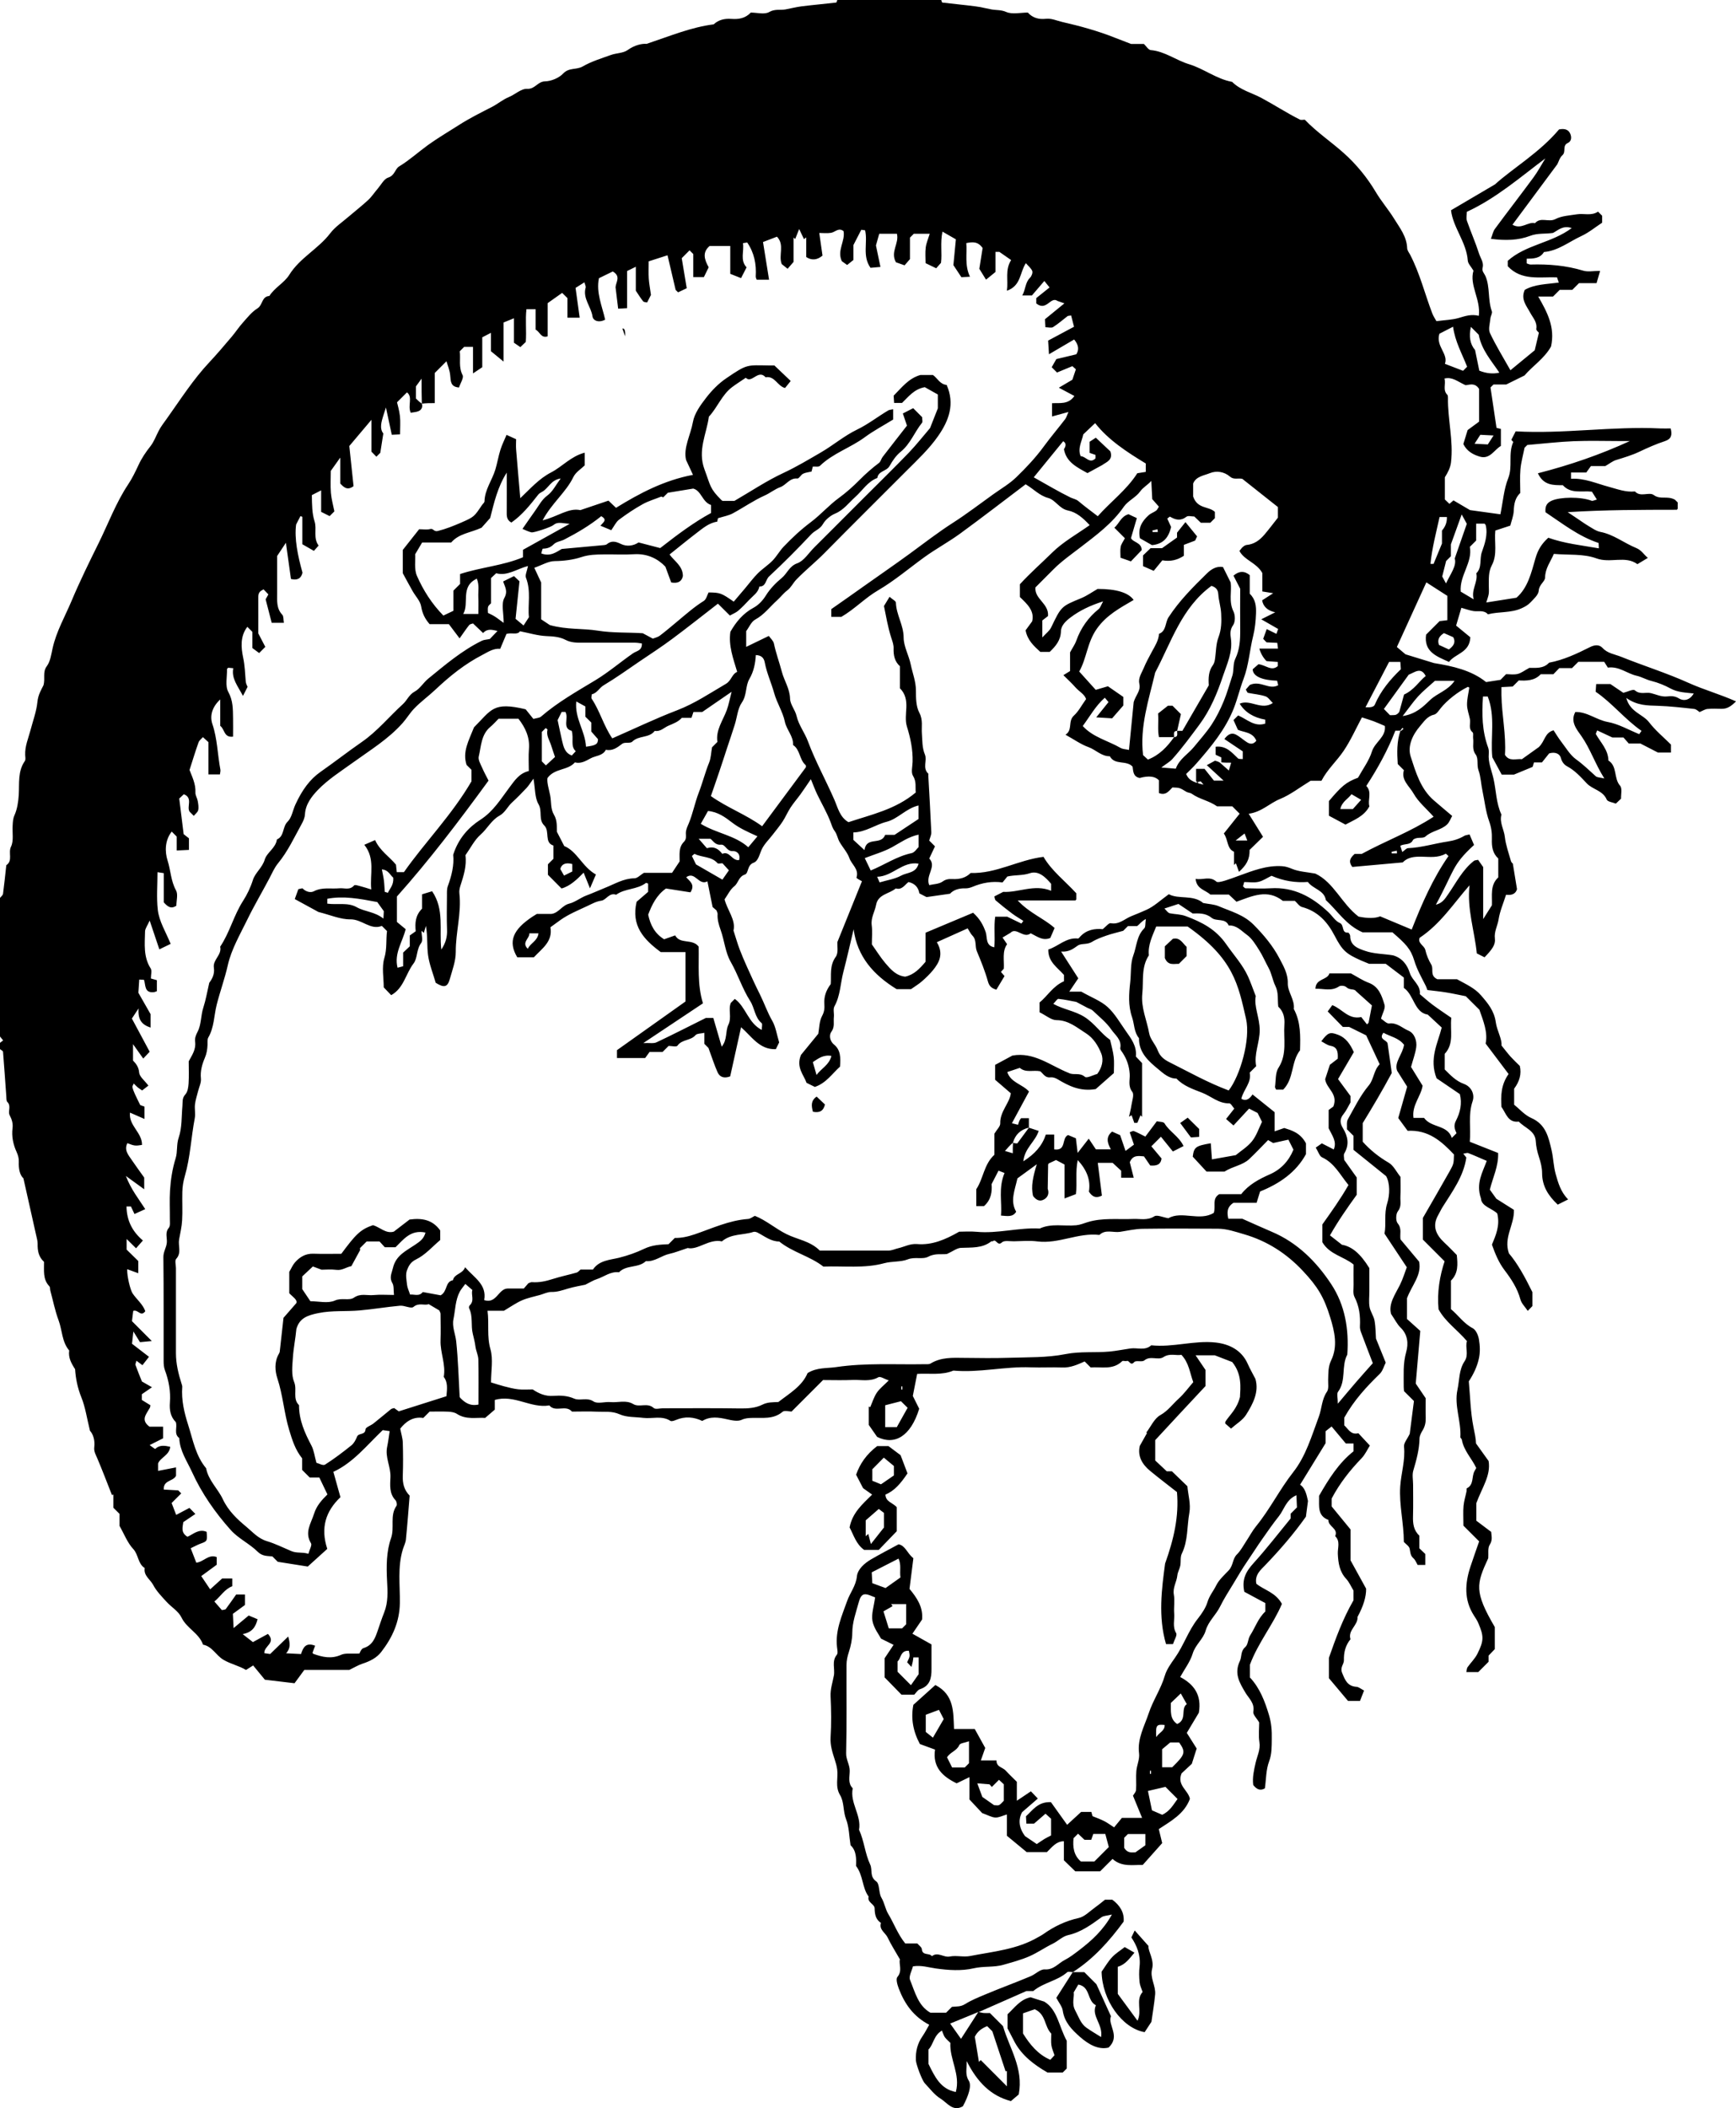 <?xml version="1.0" encoding="UTF-8"?>
<svg id="Layer_2" data-name="Layer 2" xmlns="http://www.w3.org/2000/svg" viewBox="0 0 412.88 501.11">
  <defs>
    <style>
      @import url(../css/art.css)
    </style>
  </defs>
  <g id="Layer_1-2" data-name="Layer 1">
    <g id="Layer_1-2" data-name="Layer 1-2">
      <g>
        <path class="cls-1" d="m244.79,268.08c.76.25,1.52.5,2.25.74-.85,2.61-3.33,4.05-3.66,7.23,2.76-1.77,4.46-3.66,5.36-6.37h1.99v3.53c3,.41,1.67-2.68,3.29-3.41.46.19,1.03.43,1.86.77.09.77.21,1.78.42,3.48,1.08-1.38,1.74-2.24,2.64-3.39.65.98,1.13,1.7,1.69,2.53h3.57c-.88-1.56-1.22-2.96.29-4.21.6.27,1.19.53,1.92.85.38,1.1.79,2.3,1.28,3.74.7-.52,1.33-.99,2-1.49-.37-1.07-.68-1.95-1.01-2.93.36-.12.75-.39.99-.29.86.33,1.68.79,2.73,1.31.75-1,1.67-2.23,2.73-3.64.57.14,1.59.08,1.83.49,1.19,1.99,3.4,3.06,4.53,5.4-.73.37-1.52.78-2.54,1.29-1.05-1.3-1.97-2.44-2.84-3.51l-2.28,2.28c.79.94,1.62,1.93,2.43,2.9-.22,1.49-1.19,1.77-2.7,1.66-.42-.61-.93-1.36-1.49-2.17-1.21-.08-2.64-.43-3.37,1.4.28,1.1.59,2.31.94,3.69h-2.99v-1.67c-.75-.69-1.38-1.28-2.03-1.88h-3.53c.34,2.72.67,5.3.98,7.79-1.44.72-2.32.26-3.09-.95.43-2.64-.4-5.03-2.66-7.5-.6,2.92-.09,5.38-.44,8.1-.72.27-1.58.59-2.7,1.02v-8.06c-.75-.39-1.35-.71-2.02-1.07-.48.22-1.07.5-1.73.81-.02.03-.08.13-.15.23l-.1,5.79c.38,1.07.07,1.99-.86,2.53-.99.58-1.87.19-2.62-.81-.56-2.29,0-4.61.88-7.54-1.98,1.44-3.44,2.5-4.6,3.35-.65,2.89-1.78,5.39-.3,7.93-.81,1.34-2.09,1.02-3.62.91.29-3.21-.66-6.48.85-10.12-.33-.13-.93-.36-1.43-.55-.34.66-.91,1.76-1.65,3.2.14,1.7-.05,3.7-1.8,5.22h-1.84v-4.01c1.71-2.55,1.8-5.91,4.31-8.19v-5.01c.61-1.02,1.41-1.74,1.39-2.43-.1-2.86,2.28-4.88,2.51-7.18-1.46-1.26-2.64-2.27-3.72-3.2v-3.55c1.36-.73,2.69-1.45,4.1-2.21,5.15-.92,9.04,2.4,13.44,4.15,1.17.6,2.53-.2,3.81.91.45.39,1.93-.43,2.93-.69,1.11-1.46,1.57-3.27.98-4.79-.73-1.87-1.87-3.75-3.69-4.89-2.16-1.36-4.1-3.09-6.98-3.11-1.24,0-2.48-1.11-4.03-1.87v-2.32c1.83-1.48,3.21-3.93,5.81-5.05v-1.5c-1.55-1.77-3.81-3.11-3.73-6.05,2.37-.73,4.23-2.91,7.06-2.61.16.02.37-.29.54-.47,1.53-1.65,3.5-1.93,5.34-1.75.78-.61,1.44-1.51,1.91-1.42,2.03.39,3.37-1.09,4.96-1.7,1.17-.45,2.35-.97,3.5-1.47,1.82-.8,3.34-2.27,5.35-3.72,2.34,1.27,5.76.04,8.18,2.09,1.34.26,2.59.3,3.66.75,2.88,1.23,5.93,2,8.32,4.4,2.42,2.43,4.61,5.06,6.14,7.99.9,1.73,2.06,3.63,2,5.93-.06,2.08,1.7,3.89,1.43,6.12,1.68,3.11,1.57,6.49,1.48,9.82-2.17,2.74-1.39,6.72-4,9.34h-1.69c-.1-.24-.29-.47-.26-.66.22-1.52.05-3.32.82-4.51,2.12-3.29,1.17-6.84,1.41-10.29.11-1.62-.2-3.11-1.46-4.26-.2-1.65.13-3.29-.7-4.96-.64-1.3-.85-2.87-1.58-4.21-.78-1.42-1.41-2.93-2.28-4.29-.83-1.3-1.69-2.75-2.91-3.62-1.28-.91-2.45-2.33-4.31-2.2-.8-1.87-2.9-.87-4.1-1.85-1.42-1.17-3.13-1.04-4.47-1.01-1.33-.89-2.41-1.61-3.39-2.27-1.13.37-2.12.69-3.33,1.09.47.44.82,1.04,1.28,1.13,1.27.26,2.5.19,3.84.69,3.83,1.43,7.13,3.13,9.6,6.7,1.75,2.52,3.87,4.8,5.16,7.63.62,1.36,1.1,2.78,1.84,4.67-.49,2.39.94,5.12.94,8.09s-1.42,5.7-.84,8.56l-1.54,1.54c.49,2.36-1.45,3.96-1.99,6.2.85.55,1.81.33,2.66-1.02,1.9,1.52,3.57,2.87,5.26,4.22v4.55c.83-.29,1.41-.49,2.29-.79,1.72.55,3.82,1.11,5.16,3.64v2.58c-2.36,4.32-6.29,7.01-10.91,8.87-.27.87-.54,1.75-.83,2.69h-5.5c-1.61,1.04-1.54,2.33-1.23,3.79h3.33c2.56,1.13,4.77,2.14,7,3.09,6.1,2.58,10.62,7.11,14.15,12.46,3.29,4.98,4.25,10.77,3.82,16.74-1.47,2.75-.2,6.17-2.2,8.84-.35.47-.05,1.42-.05,2.83,1.71-2.02,3.02-3.61,4.37-5.16,1.34-1.55,2.7-3.06,3.95-4.47-1.02-2.66-1.94-5.02-2.82-7.4-.16-.44-.27-.93-.24-1.39.12-2.43-.15-4.74-1.3-6.96-.41-.79-.19-1.92-.21-2.9-.03-1.61,0-3.22,0-4.8-2.37-1.94-5.67-2.34-7.43-5.3v-4.23c2.14-3.01,4.33-6.06,6.21-9.37-2.03-2.48-3.35-5.23-6.28-6.58-.62-.29-.89-1.33-1.5-2.31.37-.26.83-.58,1.45-1.01.84.43,1.83.94,2.83,1.45.78-1.88-.34-3.22-1.21-5.03v-4.36c.39-.28.99-.72,1.12-.82,1.19-3.09-1.67-4.21-1.95-6.5.28-.84.6-1.84,1.12-3.42.38-.29,1.27-.97,1.87-1.44.11-1.81-.19-2.81-1.78-3.09-.73-.13-1.39-.67-2.13-1.05,1.59-2.14,2.1-2.25,3.93-1.57,1.96.73,2.94,2.27,3.81,4.14-1.19,2.04-2.43,4.14-3.76,6.41.92,1.25,1.88,2.56,2.96,4.02v1.54c-.57.98-1,1.97-1.66,2.77-.95,1.14-.84,2.19-.14,3.33,1.18,1.94,1.58,3.9.33,6.01-.22.37-.03.98-.03,1.54.94,1.31,1.9,2.67,2.98,4.18v4.12c-2.26,3.12-4.4,6.19-6.36,9.64.98.76,1.74,1.36,2.85,2.23,2.31.4,4.34,2.02,6.52,5.56v5.51c0,1.25-.16,2.53.05,3.74.2,1.11.98,2.12,1.18,3.23.28,1.55.26,3.16.34,4.26.86,2.11,1.55,3.82,2.32,5.72-.44.85-.71,1.98-1.41,2.66-3.14,3.06-6.12,6.25-8.45,10.43v1.82c.95.85,1.56,2.34,3.35,1.87.82.88,1.67,1.79,2.74,2.94-.58.9-1.11,2.11-1.97,3.01-2.76,2.86-5.2,5.94-7.12,9.58v1.87c1.57,1.91,3.03,3.69,4.49,5.47v7.34c1.19,2.16,2.31,4.2,3.71,6.74.03,1.93-.66,4.17-2.05,6.72.16,1.99-2.36,3.14-1.67,5.3-1.19,1.46-1.61,3.1-1.56,5,.02.94-.96,1.66-.44,2.96.7,1.73,1.26,3.21,3.43,3.35.53.03,1.03.49,1.8.88-.33.83-.66,1.69-.97,2.48h-2.84c-1.39-1.65-2.95-3.5-4.55-5.41v-4.84c1.65-4.69,3.25-9.16,5.85-13.68v-2.31c-.61-1-1.03-2.02-1.74-2.78-1.58-1.71-1.89-3.74-1.99-5.94-.07-1.41.65-2.98-.63-4.22.83-1.84-1.74-2.28-1.59-3.84-2.66-.99-2.2-3.29-2.24-5.37v-.37c2.27-3.97,4.69-7.82,8.2-10.58v-1.86h-1.84c-1.11-1.33-2.17-2.59-3.38-4.04-.4.32-.86.68-1.42,1.12v2.84c-2.1,3.42-4,6.51-6.07,9.87,1.16.76,1.53,2.26,1.87,3.88-.15,1.14-.33,2.5-.49,3.73-2.93,4.14-6.2,7.9-9.66,11.51-.99,1.04-2.59,2.3-2.13,4.43,1.84,1.51,4.57,2.03,6.08,4.79-2.03,4.84-5.67,9.22-7.61,14.47v3.01c2.36,2.52,3.55,5.64,4.54,8.94.58,1.92.7,3.78.66,5.7-.03,1.79.04,3.53-.64,5.34-.74,1.96-.69,4.22-1,6.39-1.15.67-2.02.17-2.77-.81-.23-1.8.17-3.51.57-5.28.36-1.59,1.19-3.12.9-4.92-.25-1.58-.05-3.23-.05-4.66-.56-.96-1.53-1.86-1.4-2.56.38-2.01-1.08-3.18-1.87-4.51-1.44-2.43-2.74-4.56-1.32-7.55.47-.98.14-2.32,1.23-3.25.79-.67.61-1.89,1.23-2.86,1.19-1.85,1.87-4.04,3.59-5.64v-2c-1.78-.96-3.51-1.89-5-2.69-.68-3.09.52-4.96,2.25-6.87,3.01-3.32,5.75-6.88,8.77-10.56v-1.13l1.5-1.5c-.03-.76-.07-1.69-.13-2.89-2.47,1.06-2.89,3.37-4.15,4.96-1.4,1.76-2.69,3.62-3.98,5.46-1.23,1.74-2.36,3.56-3.56,5.3-1.16,1.68-2.23,3.53-3.32,5.33-1.09,1.79-2.23,3.56-3.15,5.43-.99,2-2.79,3.49-3.42,5.69-.59,2.06-2.45,3.35-3.09,5.47-.59,1.95-1.93,3.68-2.97,5.57,3.27,1.74,5.16,4.25,4.44,8.48-.84,1.4-1.85,3.1-2.87,4.8.79,1.25,1.6,2.53,2.35,3.72-.39,1.21-.71,2.21-1.16,3.64-.65.61-1.65,1.54-2.43,2.26-1.19,2.86,1.61,4.01,1.98,6.07-1.34,3.59-4.54,5.28-7.4,7.18.28,1.17.56,2.31.81,3.33-1.59,1.78-3.03,3.4-4.63,5.19-2.23-.07-4.96.58-7.18-1.43l-2.94,2.94h-5.93c-.92-.9-1.81-1.76-2.7-2.62v-4.52c-1.84.01-2.8,1.38-4.03,2.57h-4.83c-1.33-1.1-3-2.47-4.69-3.87v-5.07c-1.03.3-1.9.76-2.75.73-.88-.04-1.75-.56-3.14-1.06-.7-.75-1.8-1.93-3.02-3.23v-5.31c-1.05.51-2.01.97-3.05,1.47-3.32-1.61-5.76-3.82-5.14-8.02-1.2-.44-2.29-.84-3.6-1.32-1.65-3.07-2.17-6.17-1.55-9.32,1.7-1.53,3.5-3.15,5.23-4.71,4.51,2.34,4.26,6.41,4.44,10.46h4.93c.86,1.55,1.7,3.07,2.49,4.5-.34.98-.64,1.85-1.04,2.97h3.72c-.03,1.6,1.47,1.61,2.2,2.42.75.83,1.58,1.6,2.64,2.66v4.5c1.26-.84,2.1-1.41,3.34-2.24.46.47.93.97,1.65,1.72-1.28,1.11-2.24,1.94-3.75,3.25-.7,1.28-1.09,3.29.72,5.69.56.38,1.6,1.08,2.78,1.88.65-.43,1.21-.84,1.8-1.2.49-.3,1.02-.54,1.6-.85v-3.97c-.24-.22-.68-.62-1.32-1.2-.94.82-1.84,1.6-2.74,2.37h-1.81c-.03-.58-.06-1.06-.1-1.75,1.59-1.42,2.84-3.51,5.94-3.36,1.14,1.59,2.43,3.39,3.85,5.38,1.04-.95,2.11-1.94,3.33-3.06h2.43c.08.27.17.61.28,1.01.87.36,1.84.69,2.75,1.16.83.42,1.59.99,2.38,1.5.69-.84,1.39-1.69,1.85-2.25h4.81c-.75-1.81-1.42-3.46-2.17-5.28.21-.37.69-.85.73-1.37.11-1.49-.06-3,.07-4.49.12-1.41.82-2.84.65-4.18-.45-3.54,1.26-6.44,2.3-9.57,1.02-3.08,2.9-5.77,3.82-8.91.45-1.52,1.47-2.91,2.4-4.23,2.1-2.96,3.19-6.49,5.48-9.36.92-1.15,1.89-2.62,2.26-3.89.46-1.56,1.45-2.67,2.1-4.01.67-1.36,1.96-2.47,2.98-3.57,1.09-1.18.86-2.73,1.94-3.78.91-.89,1.51-2.09,2.23-3.17.78-1.17,1.44-2.44,2.32-3.52,3.3-4.04,5.6-8.74,8.83-12.85,3.02-3.83,4.39-8.62,6.09-13.18.73-1.95.67-4.12,1.94-5.95.48-.69.25-1.89.28-2.86.06-1.55-.03-3.05.71-4.58,1.63-3.34.82-6.84-.19-10.13-1.5-4.93-3.06-7.45-6.54-11.15-3.91-4.17-8.52-7.12-14-8.71-2.03-.59-4.05-1.3-6.19-1.31-5.99-.03-11.98-.07-17.97.02-1.77.03-3.54.45-5.3.72-1.64.25-3.46-.67-4.93.74-5.02-.6-9.68,2.18-14.73,1.54-1.84-.24-3.74-.06-5.61-.03-.97.01-2.3-.26-2.84.26-1.07,1.02-1.38-.99-2.16-.27-.07.06-.28-.04-.36.02-2.17,1.71-4.72,1.43-7.24,1.55-.96.05-1.89.81-3.29,1.45-1.12.2-2.77-.24-4.43.64-1.41.75-3.19-.04-4.95.66-1.62.64-3.74.4-5.61.91-4.7,1.27-9.52.61-14.43.79-3.14-2.47-7.29-3.37-10.49-5.96-1.99,0-3.48-1.25-5.12-2.1-.3-.16-.74-.28-1.03-.18-2.42.81-5.22.34-7.49,2.25-3.06-.68-5.69,2.13-8.14,1.58-1.88.61-3.06,1.11-4.29,1.37-1.94.41-3.53,1.93-5.65,1.75-1.79,1.7-4.65.82-6.39,2.65-2.02-.27-3.55,1.08-5.31,1.64-.77.24-1.47.7-2.71,1.31-1.02.22-2.65.48-4.22.95-1.26.38-2.45.8-3.82.77-.89-.02-1.79.44-2.68.7-1.45.41-2.96.7-4.33,1.29-1.38.6-2.64,1.5-4.3,2.48h-3.9c.41,3.12-.19,6.06.69,9.13.69,2.41.14,5.18.14,7.9,1.04.32,2.03.65,3.03.91,1.13.29,2.28.6,3.43.73,1.11.12,2.24.03,3.45.03,1.44.96,3,1.67,4.91,1.53,1.67-.12,3.31-.07,4.96.65,1.38.61,3.01-.38,4.61.68.95.63,2.67.02,4.03.15,1.8.17,3.66-.58,5.41.47,1.46.88,3.37-.44,4.87.94.41.37,1.45.06,2.19.06,6.11,0,12.23-.06,18.34.04,1.85.03,3.71-.1,5.26-.88,1.33-.67,2.55-.58,3.85-.65,2.65-2.06,5.65-3.76,6.95-6.88,2.24-1.38,4.56-1.09,6.79-1.42,7-1.04,14.02-.56,21.03-.69.48,0,1.06.07,1.43-.16,2.52-1.54,5.29-1.37,8.06-1.34,3.49.03,6.99.1,10.48-.02,4.52-.15,9.12,0,13.51-.87,3.58-.71,7.07-.29,10.57-.62,1.65-.16,3.29-.5,4.93-.73,1.65-.23,3.45.59,4.93-.75,5.18.56,10.28-1.24,15.4-.65,3.12.36,6.1,1.77,7.55,5.06.51,1.17,1.16,2.27,1.83,3.58.89,3.09-.56,5.9-2.21,8.51-.82,1.31-2.33,2.18-3.59,3.3-.63-.55-.99-.86-1.38-1.21.02-.17-.01-.38.08-.51,1.1-1.65,2.71-2.95,3.43-5.8.1-2.22.52-5.39-1.85-8.3-1.03-.4-2.43-.94-4.14-1.6h-4.57c.84,1.24,1.55,2.29,2.35,3.47v3.85c-1.93,2.07-4.02,4.29-6.1,6.53-1.99,2.14-3.98,4.29-5.85,6.31v4.84c.84.79,1.75,1.64,2.74,2.57h1.23c1.22,1.18,2.38,2.3,3.68,3.55.18,2.04.84,4.27.47,6.31-.59,3.23-.28,6.63-1.8,9.72-.4.81-.18,1.91-.36,2.85-.15.79-.62,1.53-.7,2.32-.15,1.54-1.13,2.88-.83,4.56.26,1.45-.04,2.99.08,4.48.13,1.54-.46,3.12.47,4.68.3.5-.45,1.64-.76,2.61h-1.65c-1.91-6.51-1.03-13.13-.22-19.15,2.09-5.85,3.33-11.26,2.82-16.99-2.11-1.66-4.29-3.31-6.4-5.05-1.88-1.55-3.01-3.49-2.44-5.93.59-1.06,1.16-2.06,1.72-3.06l-.18-.09c1.09-1.43,1.9-3.36,3.34-4.16,1.82-1.02,2.91-2.6,4.34-3.89,1.33-1.19,2.39-2.68,3.5-3.95-.85-2.29-1.01-4.58-2.83-6.5-1.22.26-2.72-.46-4.27.55-1.29.84-3.09-.43-4.55.79-.54.45-1.98-.08-2.39.39-.93,1.05-1.14-.5-1.78-.26-.33.12-.9-.14-1.09.05-2.24,2.17-5.01,1.28-7.49,1.49l-1.43-1.43c-1.7.75-3.37,1.52-5.33,1.44-2.49-.1-4.99.06-7.48-.04-6.16-.25-12.24,1.33-18.41.77-2.79,1.18-5.75.59-8.62.79-.33,1.66-.64,3.27-1.03,5.24.42.84.99,1.97,1.52,3.04-2.04,6.62-5.88,8.76-10.01,6.69-.72-1.03-1.32-1.9-1.98-2.84v-4.36c.11.04.23.08.34.13.51-1.16.88-2.42,1.58-3.45.67-.99,1.69-1.76,2.83-2.9-1-.33-2.01-1.03-2.47-.76-1.99,1.13-4.07.56-6.1.65-2.36.1-4.73.02-7.06.02-2.42,2.42-4.8,4.8-7.49,7.49-.53,0-1.66-.35-2.14.06-2.22,1.87-4.79,1.36-7.29,1.45-.81.03-1.57.05-2.43.45-.94.44-2.33.14-3.46-.12-2.03-.46-4-.77-5.92.39-2.02-.96-4.08-1.14-6.21-.25-.43.18-1.07.41-1.36.23-2.05-1.32-4.31-.45-6.45-.71-1.89-.23-3.96-.1-5.63-.85-1.83-.82-3.57-.53-5.35-.62-1.99-.1-3.99-.02-5.99-.02-1.45-1.74-3.93.29-5.38-1.47-4.41.76-8.35-2.66-12.97-1.3v2.3c-.76.65-1.42,1.22-2.29,1.97-2.05-.15-4.51.5-6.74-.97-.55-.36-1.33-.47-2.02-.51-1.49-.07-2.99-.02-4.45-.02-.47.47-.91.91-1.51,1.51-2.39-.39-4.17.87-5.48,2.54.24,1.27.58,2.3.61,3.33.08,2.62.09,5.24,0,7.86-.06,1.76.25,3.33,1.63,4.74-.28,3.41-.54,6.93-.89,10.43-.08.79-.48,1.54-.72,2.31-1.3,4.2-.66,8.52-.72,12.79-.06,4.46-1.79,8.23-4.44,11.64-1.1,1.42-2.72,2.21-4.45,2.77-.98.32-1.89.88-3.13,1.48h-10.7c-.76,1.03-1.46,1.99-2.33,3.17-2.22-.27-4.47-.54-7.05-.84-.82-.99-1.76-2.14-2.79-3.39-.7.44-1.19.75-1.7,1.07-1.67-1.01-3.61-1.38-5.37-2.42-1.78-1.05-2.67-3.2-4.85-3.59-.94-2.74-3.88-3.86-5.13-6.47-.71-1.49-2.43-2.47-3.6-3.77-1.13-1.25-2.36-2.49-3.12-3.95-.69-1.32-2.33-2.21-2.02-4.02-1.65-1.03-1.45-3.15-2.73-4.53-1.39-1.49-2.16-3.57-3.26-5.49v-2.86c-.44-.44-.88-.88-1.46-1.45v-3.13c-.12.03-.23.06-.35.09-1.14-2.9-2.25-5.81-3.46-8.67-.37-.88-.87-1.66-.74-2.7.2-1.62-.26-3.07-1.02-3.9-.73-2.95-1.09-5.56-2.04-7.92-.91-2.25-1.36-4.5-1.5-6.71-.93-1.43-1.65-2.78-1.4-4.44-1.76-2.07-1.64-4.8-2.53-7.19-.85-2.28-1.32-4.7-1.96-7.05-.09-.34-.02-.81-.22-1.02-1.63-1.69-1.24-3.81-1.28-5.82-1.3-1.17-1.55-2.65-1.52-4.28.01-.69-.21-1.4-.36-2.09-.97-4.36-1.95-8.71-3.02-13.48-.89-.81-1.16-2.29-1.1-3.92.03-.83-.16-1.56-.54-2.39-.78-1.71-1.2-3.63-.95-5.6.14-1.09-.14-2.07-.68-3.09-.48-.91.44-2.17-.55-3.15-.27-.27-.21-.9-.25-1.38-.26-3.52-.49-7.03-.78-10.55-.02-.23-.47-.42-.72-.63v-1.5l.75-.57-.75-.93v-32.95c.25-.32.67-.62.72-.97.3-2.26.53-4.53.78-6.8,1.63-1.1.39-2.93,1.12-4.41.69-1.41.27-3.36.39-5.07.05-.82.06-1.57.45-2.43.65-1.47.9-3.18,1-4.81.17-2.74-.28-5.55,1.44-8.03.24-.34.12-.96.09-1.45-.09-2.06.74-3.92,1.25-5.85.59-2.25,1.43-4.48,1.66-6.77.16-1.65.9-2.89,1.43-3.92.49-1.69-.27-3.12.8-4.56.84-1.14,1.06-2.8,1.38-4.26.89-4,2.93-7.52,4.5-11.24,1.97-4.68,4.21-9.24,6.46-13.78,2.3-4.66,4.11-9.58,7.02-13.95.96-1.44,1.72-3.02,2.45-4.59.75-1.62,1.72-3.06,2.83-4.46.84-1.06,1.32-2.41,1.95-3.63.53-1.05,1.28-1.99,1.97-2.96,3.25-4.56,6.26-9.3,10.12-13.4,1.83-1.95,3.56-4,5.29-6.04.93-1.09,1.71-2.31,2.67-3.37,1.08-1.21,2.12-2.55,3.47-3.38,1.26-.78.99-2.86,2.82-2.94,1.25-1.99,3.57-3.15,4.71-4.99,2.55-4.1,6.94-6.2,9.77-9.92,1.16-1.52,2.86-2.64,4.33-3.91,1.56-1.34,3.19-2.6,4.69-3.99.86-.8,1.51-1.82,2.29-2.72.8-.93,1.48-2.31,2.48-2.62,1.56-.47,1.61-2.06,2.6-2.65,2.46-1.49,4.56-3.42,6.87-5.09,2.37-1.71,4.91-3.18,7.37-4.76,2.54-1.63,5.24-2.96,7.92-4.34,1.31-.68,2.49-1.7,3.92-2.29,1.49-.61,2.95-2.04,4.35-1.96,1.89.11,2.5-1.74,4.25-1.78,1.49-.03,3.34-.8,4.35-1.88,1.37-1.45,3.15-.81,4.62-1.66,2.07-1.2,4.43-1.91,6.71-2.73,1.31-.47,2.92-.41,3.98-1.17,1.69-1.2,3.43-1.57,4.5-1.47,5.76-1.92,10.59-3.96,15.97-4.64,1.09-1.04,2.54-1.42,4.17-1.3,1.74.13,3.36-.11,4.64-1.5,1.48,0,3.27.52,4.39-.13,1.37-.79,2.61-.39,3.88-.62s2.53-.57,3.81-.73c2.74-.34,5.5-.58,8.24-.9.11,0,.18-.4.27-.61h24.71c.09.21.16.6.27.61,2.62.32,5.25.56,7.87.9,1.28.16,2.54.5,3.81.73,1.15.21,2.26.06,3.5.6,1.46.64,3.42.15,5.15.15,1.16,1.29,2.65,1.66,4.27,1.48,1.37-.15,2.55.43,3.82.73,4.31.99,8.56,2.14,12.66,3.78,1.07.43,2.15.83,3.81,1.47h3.05c.55.52,1.06,1.41,1.63,1.46,3.36.29,6,2.42,9.12,3.36,3.51,1.06,6.51,3.52,10.23,4.19,1.96,1.97,4.68,2.59,7.02,3.85,3.07,1.65,5.99,3.56,9.1,5.12.3.15.74.02,1.16.02,2.83,2.96,6.28,5.26,9.33,7.99,2.93,2.63,5.48,5.72,7.54,9.18,1.32,2.23,3.05,4.21,4.41,6.42,1.34,2.16,2.98,4.22,3.07,6.97.02.53.45,1.05.72,1.56,2.3,4.43,3.48,9.29,5.25,13.92.27.72.73,1.36.99,1.85,2.03-.27,3.73-.3,5.31-.76,1.52-.45,2.96-.96,4.77-.51.49-3.93-2.3-7.29-1.27-10.73-.57-.97-1.3-1.66-1.35-2.39-.32-4.4-3.51-7.85-3.99-11.97,3.15-1.85,6.14-3.61,10.46-6.15,4.2-3.81,10.58-7.53,15.23-13.06,1.2-.25,2.19-.05,2.65.98.35.78.38,1.81-.58,2.25-1.35.61-.33,2.08-1.27,2.9-.65.56-.9,1.58-1.21,2.15-3.6,4.85-7.08,9.53-10.67,14.37,2.15,1.22,3.67-.78,5.37-.37,1.34-1.56,3.23-.12,4.85-.97,1.5-.78,3.39-.86,5.13-1.14,1.63-.26,3.41.44,5.01-.63.25.25.61.61.97.97v1.66c-1.58,1.03-3.15,2.34-4.94,3.17-2.93,1.35-5.52,3.51-8.9,3.8-.93,1.57-2.58,1.56-4.1,1.59v1.11c.29.09.62.28.95.27,4.24-.12,8.4.22,12.5,1.46,1.12.34,2.43.05,4.01.05-.34,1.17-.59,2.03-.85,2.92h-4.18c-.57.57-1.01,1.01-1.59,1.59h-2.99c-.57.57-1.01,1.01-1.59,1.59h-3.52c2.15,3.73,4.05,7.3,3.05,11.86-1.51,2.8-4.49,4.73-6.31,6.9-1.54.76-2.57,1.27-4.34,2.14h-3.04c-.4.4-.66.66-.71.71.49,3.3.96,6.43,1.43,9.6.21.05.55.14,1.04.26v4.04c-1.55.86-2.59,3.26-5.02,2.54-1.58-.47-3.07-1.27-3.91-2.99.33-1.08.68-2.2,1.02-3.32.87-.64,1.83-1.35,2.73-2.01v-7.76c-1.09-1.79-2.8-.76-3.3-.93-2.02-.96-3.1-1.98-4.94-1.55.39,1.33-.48,2.7.68,3.87.14.14.15.45.15.68-.09,5.15,1.35,10.24.72,15.41-.15,1.23-.75,2.41-1.46,3.51v5.27c.34.33.7.67,1.09,1.05.24-.21.5-.43.96-.83,1.11.65,2.3,1.35,3.93,2.31,2.06.29,4.64.64,7.23,1,.63-3.09.83-5.99,1.86-8.57,1.11-2.78-.06-5.79,1.2-8.62-.07-.08-.31-.34-.46-.51.33-.65.65-1.27,1.04-2.02,11.44.65,22.89-1.24,34.4-.69.84.04,1.68,0,2.46,0,.41,1.61.13,2.53-1.4,3.03-2.08.68-4.08,1.57-6.08,2.52-1.68.8-3.66,1.39-5.54,1.97-.77.24-1.43.79-2.52,1.42h-3.42c-.31.42-.67.92-1.12,1.54h-3.62v1.49c3.19-.2,6,1.11,8.93,1.89,2.05.55,4.08,1.35,6.27,1.12,1.32,1.45,3.37.03,4.48.85,1.59,1.18,3.16.09,5.04,1.11-.07-.07.28.28.65.65v1.49c-.07.08-.15.25-.23.25-8.57.01-17.14.01-25.93.57.78.52,1.55,1.04,2.33,1.56.88.59,1.74,1.21,2.65,1.75.9.53,1.8,1.19,2.78,1.38,3.17.61,5.65,2.66,8.53,3.83,1.26.51,1.75,1.5,2.77,2.35-.99.6-1.67,1-2.48,1.49-2.9-2.12-6.43-.14-9.77-1.38-3.08-1.13-6.71-.76-10.1-1.06-.82,1.9-2.06,3.43-2.09,5.62-.01.95-1.43,1.67-1.51,3.12-.05.99-1.21,1.99-2.02,2.85-.55.58-1.31,1-2.05,1.33-2.54,1.16-5.38.76-8.01,1.44-.96-1.08-2.26-.6-3.43-.77-.91-.13-1.79-.48-2.89-.78-.39,1.33-.79,2.66-1.25,4.23,1.22,1.01,2.37,1.94,3.38,2.78-.15,3.7-3.62,3.87-5.07,5.86-3.01-1.34-6.02-2.44-5.45-6.49,1.04-1.04,2.1-2.1,3.21-3.21.53-.06,1.12-.13,1.85-.22v-5.78c-1.44-.93-3.11-2-5-3.21-2.32,5.1-4.62,10.14-7.01,15.36.75.64,1.48,1.26,2.05,1.74,2.36.73,4.56,1.4,6.77,2.08,4.53.74,8.95,1.73,12.4,4.52,1.2-.19,2.23-.35,3.42-.53.29-.29.73-.74,1.33-1.35.81,0,1.82.17,2.75-.05.87-.21,1.65-.84,2.79-1.45,1.4-.03,3.29.29,4.7-1.23,3.46-.65,6.59-2.13,9.7-3.69.99-.5,2.15-.74,3.01.19,1.2,1.31,2.89,1.49,4.39,2.09,5.35,2.15,10.85,3.86,16.13,6.24,3.53,1.59,7.33,2.64,11.22,4.37-1.12,1.11-2.06,1.79-3.43,1.77-1.12-.02-2.25-.07-3.37.03-.55.05-1.07.41-1.87.74-.28-.17-.75-.68-1.26-.74-2.88-.32-5.77-.65-8.67-.75-2.46-.08-4.9-.03-7.5-1.87.91,3.41,3.93,3.83,5.43,5.79,1.5,1.96,3.47,3.57,5.2,5.3v1.89h-3.1c-1.44-.74-2.68-1.38-4.16-2.14h-2.77c-.38-.43-.79-.9-1.27-1.44h-2.64c-1.56-.73-2.58-1.2-3.61-1.68-.16.47-.37.76-.3.89,1.14,2.02,2.93,3.72,2.97,6.26,2.18,1.38,1.21,4.23,2.78,6,.56.64.18,2.1.23,3.07-.49.47-.84.8-1.24,1.18-.76-.31-1.94-.43-2.17-.96-.93-2.19-3.36-2.37-4.77-3.88-1.41-1.5-2.79-3.04-4.67-4.04-.66-.35-1.22-1.02-1.47-1.99-.23-.9-1.24-1.52-2.78-1.07-.47.59-1.17,1.45-1.72,2.15h-1.89c-.1.33-.21.66-.33,1.06-1.28.53-2.65,1.09-4.43,1.83h-2.92c-.73-1.34-1.45-2.67-2.23-4.12-.49-4.68.79-9.65-1.09-14.44h-1.13c-.29,4.17-.22,8.21,1.23,12.15.16.44.19.96.15,1.43-.19,2.08.66,3.94,1.11,5.9.66,2.85.62,5.86,1.9,8.59-.52,1.88.61,3.51.81,5.3.22,1.95.92,3.84,1.45,5.75.09.32.43.58.45.6.35,2.15.66,4.03.99,6.06-.35,1.3-1.51,1.5-2.6,1.33-.67,2.11-1.48,3.95-1.78,5.88-.24,1.52-1.09,2.89-.88,4.55.19,1.44-.67,2.6-2.46,4.45-.65-.33-1.26-.64-1.84-.93-.54-5.38-2.37-10.6-1.73-16.19-3.82,4.35-6.88,9.17-11.86,12.48-.56,1.28,1.12,1.87,1.34,2.87.3,1.31.79,2.43,1.44,3.54.6,1.02-.44,2.57,1.42,3.44h4.67c2.28,1.25,4.23,2.12,5.7,3.81,1.66,1.91,3.16,3.68,3.54,6.44.28,2.01,1.5,3.92,1.35,5.5.95,1.17,1.53,1.95,2.18,2.67.67.74,1.4,1.42,2.18,2.19.44,1.92-.06,3.68-1.35,5.41v3.81c1.26,1,2.51,2.47,4.09,3.16,3.49,1.53,4.11,4.63,4.83,7.72.42,1.84.45,3.79.96,5.6.59,2.09,1.19,4.24,2.96,6.03-.86.43-1.58.8-2.47,1.24-2.27-2.14-3.71-4.4-3.72-7.51,0-1.27-.34-2.58-.74-3.8-.41-1.26-.69-2.47-.77-3.82-.15-2.46-2.64-3.11-4.03-4.61-2.58.33-3.02-1.95-4.13-3.5-.15-2.56-.15-5.19,1.7-7.81-1.71-2.27-3.49-4.63-5.46-7.24.56-2.66-.53-5.32-1.48-8.03-1.14-1.14-2.29-2.27-3.24-3.22-1.74-.34-3.24-.68-4.76-.92-1.5-.24-3.02-.38-4.37-.55-.21-.55-.28-.77-.38-.98-.98-1.96-2.08-3.83-2.73-5.99-.87-2.87-2.1-4.06-5.21-6.75h-7.1c-3.92-1.71-5.94-5.1-8.72-7.65-.4-2.4-3-2.59-4.29-4.32-2.91.22-5.83-.23-8.64-1.47-1,.48-1.99,1.18-3.09,1.44-1.05.25-2.22.05-3.41.05-.1.37-.2.71-.28,1.02.23.19.4.46.58.46,2,.03,4,.12,5.99,0,5.53-.35,9.88,2.06,13.74,5.69.91.85,1.62,2.1,2.69,2.55,1.17.5.32,2.44,2,2.3.15,0,.49.52.49.79-.03,2.39,2.06,3.03,3.55,3.55,2.1.73,4.46.7,6.63,1.06,2.19.62,3.4,2.27,4.01,4.22.57,1.81,2.63,2.86,2.37,5.01,1.02.85,2,1.75,3.07,2.54,1.44,1.07,2.93,2.05,4.42,3.08-.35,3.03.75,6.07-1.57,8.57v3.71c1.36,1.34,2.63,2.73,4.56,3.43,1.79.64,2.63,2.5,2.08,4.1-1.12,3.27-.36,6.54-.68,9.65,2.29.9,4.43,1.75,6.74,2.67.12,3.14-1.24,5.76-1.97,8.72.37.51.89,1.24,1.55,2.16,1.22.77,2.71,1.71,4.18,2.64.13,3.59-2.52,6.55-1.19,10.34,2.02,2.37,3.73,5.46,5.58,9.21v3.33c-.33.34-.67.7-1.1,1.13-.61-.92-1.47-1.73-1.74-2.7-.72-2.68-2.2-4.89-3.82-7.03-1.35-1.79-2.18-3.82-2.96-6.01.9-2.2,1.97-4.49,1.27-7.4-1.23-1.24-3.77-1.67-3.88-3.59-1.25-3.61.39-6.19,1.37-8.92-1.62-.69-2.98-1.31-4.38-1.85-.28-.11-.68.07-1.2.14.32.4.52.64.73.91-.65,4.5-3.32,8.06-5.66,11.79-.37.59-.65,1.23-1,1.83-1.54,2.67-.56,4.75,1.47,6.64,1.01.93,1.95,1.93,2.92,2.91.22,2.18.4,4.35-1.39,6.09v6.78c1.75,1.43,3.02,3.41,5.18,4.53.77.4,1.32,1.7,1.48,2.67.25,1.46.31,3.04,0,4.47-.4,1.9-1.24,3.71-2.41,5.49.33,3.62.4,7.3,1.1,10.85.28,1.39.59,2.76.61,3.91,1.06,1.48,1.97,2.74,3,4.18.57,3.43-1.56,6.3-2.92,10.01v4.18c1.02.77,2.25,1.69,3.53,2.66.07,1,.38,1.94-.35,3.06-.52.8-.26,2.12-.35,3.2-2.83,6.14-3.38,7.91,1.56,16.36v5.24c-.45.47-.96,1.01-1.48,1.55v1.46l-2.45,2.45h-2.84c.12-.51.1-.9.29-1.16.76-1.07,1.75-2.01,2.33-3.16,1.59-3.17,1.56-4.21.22-7.34-.27-.64-.67-1.22-1.05-1.81-2.38-3.73-2.12-7.65-.8-11.63.69-2.09,1.43-4.15,2.06-5.97-1.44-1.44-2.75-2.74-3.74-3.73,0-2-.1-3.38.03-4.74.11-1.16.48-2.29.71-3.44.05-.24-.04-.65.07-.7,1.75-.88,1.09-2.82,1.84-4.12.12-.2.23-.4.4-.71-1.04-2.25-2.99-4.12-3.43-6.74-.04-.21-.36-.4-.35-.59.22-3.8-1.51-7.52-.69-11.28.49-2.26.32-4.72,1.7-6.77,1.06-1.58.07-3.36.56-4.78-2.32-2.72-5.16-4.6-6.76-7.57-.38-4.04.29-7.92,1.44-11.4l-5.16-5.16v-5.16c2.05-3.56,4.22-7.28,6.33-11.03,1.05-1.87.99-1.91,1.06-4.04-2.94-3.12-6.06-5.91-11.02-5.63-.76-1.03-1.6-2.18-2.23-3.04.73-2.55,1.39-4.88,2.12-7.45-.67-1.06-1.42-2.25-2.39-3.79-.75-2.01,1.28-3.82,1.65-6.16-1.26-1.66-3.27-1.96-4.91-2.87-1.2,1.59.72,1.67.99,2.52.35,2.48.71,4.97,1,7.04-2.32,4.32-4.58,8.12-6.91,11.92v4.43c1.8,2,3.84,3.62,6.17,4.98,1.14.66,1.82,2.13,2.81,3.38,0,1.45.07,3.06-.02,4.67-.06,1.17.32,2.34-.61,3.52-.49.62-.52,2.27-.04,2.84,1.07,1.28.45,2.6.68,3.83,1.49,1.78,2.95,3.53,4.43,5.29.62,3.23-1.68,5.47-2.89,8.69v4.93c.9.81,2,1.8,3.16,2.84-.37,4.25-.72,8.38-1.08,12.51.77,1.13,1.5,2.21,2.36,3.48,0,1.34-.04,2.96.01,4.58.04,1.11-.15,2.11-.74,3.07-.36.58-.72,1.27-.73,1.92-.05,2.64-.74,5.12-1.48,7.63-.31,1.03-.05,2.23-.05,3.35,0,2.5.05,4.99-.02,7.49-.05,1.75.13,3.37,1.51,4.63v3.01c.44.42.89.85,1.41,1.35v2.61h-1.82c-.27-.44-.51-1.16-1.01-1.6-.76-.66-.71-1.45-.89-2.28-.14-.62-.93-1.1-1.38-1.59,0-4.46-1.15-8.77-.86-13.22.21-3.15,1.24-6.2.9-9.43-.09-.88.81-1.87,1.36-3.05.31-2.46.66-5.21,1-7.8-.9-.89-1.6-1.6-2.36-2.35-.02-.3-.07-.66-.07-1.02,0-1.37-.03-2.75,0-4.12.04-1.43.2-2.78.6-4.22.53-1.88.39-4.07-1.34-5.73-.83-.81-1.36-1.93-2.27-3.26-.67-2.39.99-4.66,2.1-6.88.75-1.51,1.18-3.02,1.64-4.22-1.85-2.79-3.54-5.34-5.3-7.99.45-2.34-.15-4.66.63-7.16.67-2.13.69-4.84-.25-6.51-2.92-2.35-5.35-4.3-7.75-6.24v-3.33l-1.57-1.57c.06-.73-.14-1.71.23-2.37,1.55-2.75,2.93-5.61,4.98-8.06,1.22-1.46,1.13-3.54,2.58-5.02-1.13-2.41-2.2-4.71-3.21-6.87-1.24-.61-2.38-1.17-4.05-2h-1.5c-1.18-1.2-2.31-2.35-3.6-3.68.35-.48.76-1.05,1.09-1.5,2.37.89,3.85,3.5,6.89,2.83.44.56.9,1.14,1.36,1.74.22-.23.37-.31.39-.41.28-1.38.54-2.76.79-4.09-1.24-1.11-2.52-2.25-3.79-3.39-.44-.67-1.44-.14-2.33-.98-.34-.32-1.31-.42-1.69-.16-1.84,1.24-3.71.48-5.63.57.07-2.51,2.84-2,3.33-3.66h5.1c1.51.81,2.79,1.69,4.19,2.21,2.49.92,3.17,3.13,3.81,5.24.26.85-.47,2-.83,3.31.64.4,1.35,1.22,1.94,1.14,1.88-.24,3.11,1.1,4.57,1.71,1.39.58,2.09,2.33,1.86,3.98-.21,1.48-.76,2.92-1.23,4.65.79,1.29,1.75,2.84,2.75,4.46-.38,2.51-2.59,4.64-2.17,7.64h2.51c1.78,2.46,5.56,1.58,6.61,4.77l1.12-1.12c-.42-.93-.77-1.77-.11-3.03.97-1.86,1.48-4.04.9-6.26-1.94-1.32-3.9-2.65-5.53-3.76-1.83-4.64.3-8.38,1.22-12.06-1.1-1.02-2.08-1.93-3.32-3.08-3.23-.49-3.23-4.65-5.69-6.35v-2.46c-1.36-1.03-2.78-2.12-4.29-3.26h-3.96c-.9-.37-1.43-.58-1.96-.81-3.49-1.57-4.39-2.28-6.26-5.89-1.72-3.31-4.02-5.81-7.76-6.81-.63-.17-1.11-.94-1.69-1.46h-2.86c-3.67-2.89-7.25-1.15-11.02.21-.6-.56-1.2-1.12-1.83-1.71h-4.4c-1.2-1.11-3.28-1.29-3.49-3.73,1.72.34,3.37-.75,4.95.67.48.43,3.24-.64,5.33-1.4,3.32-1.21,6.64-2.52,10.29-2.28.84.05,1.56.3,2.36.63,1.6.67,3.45.75,5.54,1.13,4.4,2.06,6.29,7.21,10.28,10.22,2.22.45,3.93.43,5.14-.06,2.34.98,4.79,2,7.5,3.14,2.39-6.07,5-12.09,8.75-17.47-.34-.29-.6-.6-.67-.56-1.8,1.03-3.77.75-5.69.71-1.74-.04-3.37.12-4.51,1.36-4.13.37-8.12.73-12,1.08-1.06-1.38-.41-2.23.56-3.1h1.67c5.81-3.16,11.71-5.3,17.1-8.84-1.78-1.99-3.65-3.53-4.75-5.49-.99-1.77-3.04-3.23-2.31-5.56-.58-.58-1.03-1.03-1.47-1.47-.17-2.68-.25-5.35.65-7.96,0,0,.06.06.11.11.2-.17.41-.35.61-.52l-.24-.24c-.17.2-.35.41-.48.65-.34.03-.71.03-1.22.03-1.79,4.61-4.19,8.97-6.91,13.13,1.44,1.48.27,3.33.74,4.85-1.26,2.37-3.58,3.2-5.69,4.34-1.21-.65-2.53-1.35-3.94-2.11v-3.48c2.98-3.51,4.01-4.47,6.93-5.56,1.17-2.13,2.63-4.05,3.3-6.22.7-2.26,3.4-3.46,3.08-6.07-.96-.41-1.8-.8-2.66-1.12-.87-.33-1.76-.58-2.8-.92-1.44,2.69-2.66,5.44-4.31,7.9-1.64,2.45-3.92,4.46-5.31,7.16h-2.58c-2.64,1.61-4.81,3.33-7.27,4.33-2.49,1.01-4.4,3.12-7.46,3.51,1.24,1.99,2.38,3.83,3.41,5.48-1.34,1.31-2.39,2.34-3.19,3.12.03,2.29-.78,3.62-2.53,5.21-.29-.82-.51-1.43-.73-2.04-.15.13-.29.27-.44.4v-3.13c-1.76-.76-1.34-2.81-2.43-4.34,1.22-1.53,2.49-3.11,3.76-4.71-.51-.51-1.13-1.13-1.75-1.75h-3.62c-1.9-1.35-4.19-1.68-6-2.98-.36-.26-.91-.24-1.29-.47-1.59-.96-1.58-.98-3.32-1.04-.85.84-1.57,1.99-3.22,1.33v-3.03c-.88-.96-2.41-1.14-4.58-.55-1.58-.31-1.52-1.63-1.68-2.69-1.49-1.63-4.24-.27-5.41-2.47-2.01.03-3.34-1.55-5.09-2.18-1.82-.65-3.44-1.83-5.46-2.94,1.78-1.14.53-3.22,1.99-4.54,1.12-1.01,1.85-2.47,2.91-3.94-.37-1.15-1.67-1.8-2.54-2.79-.82-.94-1.75-1.78-2.86-2.89.6-.37,1.21-.75,1.59-.98v-4.44c.62-1.15,1.19-1.93,1.49-2.8,1.03-2.94,2.86-5.53,5.31-7.49.39-.31.55-.92,1.06-1.83-3.13,1-5.59,2.19-7.76,3.83-1.03.78-2.24,1.86-2.27,3.25-.05,2.18-1.25,3.56-2.67,4.93h-2.24c-1.48-1.37-3.05-2.72-3.5-5.13.42-.57.9-1.23,1.56-2.13.63-2.53-1.25-4.17-2.92-5.79v-3.02c2.45-2.68,5.15-5.04,7.7-7.55,2.59-2.55,5.89-4.37,8.9-6.51-1.57-1.69-3.15-3.08-5.15-3.48-2.08-.41-2.96-2.51-4.75-2.99-2.06-.56-3.38-2.09-5.33-3.24-5.14,3.88-10.31,7.88-15.58,11.72-2.74,2-5.76,3.62-8.51,5.61-3.65,2.64-7.1,5.59-10.98,7.86-3.13,1.82-5.57,4.47-8.76,6.32h-2.39v-1.84c2.57-1.8,5.09-3.55,7.59-5.34,3.67-2.61,7.39-5.15,11.03-7.81,3.41-2.49,6.78-5.11,10.36-7.4,3.28-2.1,6.38-4.49,9.56-6.76,1.83-1.31,3.82-2.46,5.43-4.01,2.37-2.29,4.66-4.72,6.59-7.37,1.63-2.22,3.41-4.31,5.08-6.49.26-.33.36-.78.76-1.68-1.54.42-2.59.71-3.9,1.07v-3.15c1.8-.12,3.85.38,5.32-1.72-1.17-.62-2.22-1.18-3.7-1.97,1.18-.7,2.1-1.24,3.22-1.9.2-.59.49-1.46.83-2.48-.19-.17-.56-.49-.84-.74-1.25.52-2.5,1.03-3.65,1.51-.58-.58-.93-.93-1.26-1.26.28-.49.55-.98,1.1-1.93,1.21-.29,2.9-.69,4.75-1.14.71-1.09.54-2.27-.51-3.52-1.86,1.09-3.76,2.21-5.99,3.51-.08-1.27-.13-2.19-.2-3.25,2.02-1.08,3.97-2.12,6.16-3.29-.24-.95-.47-1.8-.69-2.68-.51.09-.72.07-.85.16-1.14.87-2.22,1.83-3.43,2.6-.42.27-1.15.04-1.83.04-.04-.61-.07-1.09-.12-1.9,1.34-1.09,2.81-2.3,4.63-3.78-.52-.18-1.07-.38-1.63-.57-1.68-1.18-2.6,2.55-5.06.59v-1.27c.96-.77,1.96-1.57,3.16-2.53-.55-.68-.97-1.2-1.24-1.54-1.04,1.22-2.06,2.4-2.96,3.45h-2.29c.83-1.49.67-3.08,1.86-4.24.37-.36.67-1.18.51-1.59-.27-.67-.94-1.18-1.52-1.85-1.48,2.27-1.12,5.37-4.5,6.55.36-2.6-.5-4.9,1-7.29-.75-.52-1.55-1.08-2.8-1.95.26,0-.24,0-.92,0v4.78c-.74.6-1.41,1.15-2.25,1.83-.55-.88-1.19-1.92-1.59-2.58.32-2.05.58-3.67.78-4.94-1.14-1.61-2.36-1.45-3.88-1.18.21,2.57-.44,5.21.87,8-.7.04-1.28.07-2.04.11-.54-.82-1.12-1.69-1.9-2.87.16-1.73.36-3.73.59-6.13-.71-.41-1.81-1.04-3.19-1.83-.57,2.68-.06,5.14-.35,7.42-.39.44-.72.81-1.14,1.29-.84-.41-1.66-.8-2.53-1.22,0-1.26-.12-2.51.04-3.74.13-1.02.57-2,.95-3.24h-3.79c-.25.25-.51.51-.91.91v5.11c-.51.59-.83.96-1.28,1.48-.76-.27-1.52-.53-2.06-.73-1.39-2.49.81-4.45.24-6.77h-4.21c-.25.87-.5,1.76-.78,2.77.31,1.51.67,3.21,1.07,5.11-.67.06-1.55.14-2.36.21-2.03-2.83-.61-6.05-1.29-8.92-.35-.05-.59-.08-.91-.12-.56,1.09-1.13,2.21-1.86,3.62v3.55c-.38.31-.85.68-1.5,1.2-.41-.29-.88-.63-1.26-.9-1.22-2.55.85-4.78.41-7.14-1.16-.94-1.98.22-2.96.39-.93.16-1.92.04-2.82.04.29,2,.54,3.75.77,5.38-1.28,1.07-2.57,1.19-3.87.34v-4.67c-.18.14-.36.27-.54.41-.27-.57-.54-1.13-1.14-2.4-.48,1.19-.71,1.78-.95,2.38-.13-.12-.26-.24-.39-.36v5.8c-.48.56-.87,1.01-1.41,1.63-.55-.44-1-.8-1.4-1.12-.83-2.1.76-4.53-1.13-6.51-1.14.43-2.26.86-3.32,1.27.49,3.07.95,5.92,1.44,8.96h-2.94c-.05-.15-.25-.47-.23-.79.18-2.91-.36-5.63-2.03-8.06-.25.04-.48.08-1.01.16.32,1.95-.75,4.03.86,5.75-.44.87-.81,1.59-1.31,2.56-.83-.33-1.69-.67-2.57-1.02v-6.61h-4.92c-1.75,1.49-1.27,3.15-.21,5.06-.33.67-.73,1.49-1.14,2.32h-2.53v-5.48c-.53-.53-.8-.8-.88-.88-.54.54-1.1,1.11-1.86,1.87.33,2.01.77,4.62,1.19,7.14-.83.4-1.44.69-2.06.98-.23-.23-.49-.49-.58-.58-.69-2.92-1.32-5.64-1.93-8.23-1.72.55-3.14,1-4.48,1.44,0,1.6-.06,2.85.02,4.09.07,1.15.3,2.29.52,3.89-.14.27-.5.99-.91,1.8-.31-.08-.77-.06-.95-.28-.59-.73-1.08-1.54-1.74-2.52v-5.69c-.84.41-1.42.69-2.07,1.01v8.83c-.79.05-1.47.08-2.13.12-.22-1.82-.42-3.46-.62-5.09.07-1.25,1.35-2.58-.66-3.75-1.01.49-2.11,1.03-3.29,1.6-.71,3.41.76,6.64,1.48,9.85-1.54.83-2.87.23-3.01-.76-.34-2.35-2.37-4.28-1.63-6.86.08-.29-.14-.66-.29-1.25-.73.46-1.32.83-2.11,1.32.32,2.32.64,4.65.98,7.09h-2.91v-4.66c-.48-.47-.84-.82-1.26-1.24-1.13.8-2.28,1.61-3.45,2.44v7.89c-1.61.51-1.83-1.1-2.86-1.59v-4.87h-2.18c-.3,2.5.04,5.2-.16,7.79-.43.41-.79.75-1.29,1.23-.48-.33-.95-.65-1.52-1.04v-5.82c-.85.35-1.48.61-2.47,1.01v9.29c-1.28-1.05-2.1-1.72-3-2.46v-4.38c-.84.43-1.42.73-2.07,1.07v7.11c-.66.44-1.24.83-2.2,1.47v-6.3h-2.11l-1.04,1.04c.23,1.84-.32,3.75.67,5.66.34.65-.53,1.92-.85,2.95-1.99-.15-1.97-1.43-2.09-2.86-.1-1.25-.64-2.47-.89-3.38l-2.78,2.78v7.17c-1.09,0-2.05,0-3.08.13-.06-1.84-.06-3.55-.06-5.95-.68.93-1.01,1.39-1.34,1.84v2.89c.39.39.74.74,1.4,1.22.24.7,0,1.42-.74,1.76-.59.27-1.31.28-1.91.4-.77-1.77.57-3.74-.89-4.84l-2.36,2.36c.11.51.53,1.87.69,3.27.15,1.35.03,2.73.03,4.35-.62.03-1.2.05-1.97.09-.41-1.91-.82-3.84-1.39-6.48-.29.91-.47,1.47-.65,2.02-.36,1.2-.95,2.96.03,4.16-.26,1.65-.48,3.04-.72,4.59l-.93.93c-.35-.36-.7-.71-1.18-1.21v-7.56c-1.99,2.36-3.58,4.25-5.26,6.23.34,3.16.68,6.41,1.01,9.54-1.4,1.04-2.24.39-3.16-.63v-6.16c-1.03,1.45-1.64,2.3-2.26,3.17,0,1.73-.11,3.49.03,5.22.13,1.52.56,3.01.83,4.39l-1.13,1.13c-.65-.32-1.26-.63-2.02-1.01v-5.11c-.95.49-1.62.83-2.21,1.13.04,2.26.02,4.25.66,6.3.56,1.78-.39,3.89.95,5.69-.35.39-.66.75-1.12,1.26-.83-.48-1.69-.96-2.75-1.57v-6.52c-.15-.06-.3-.11-.45-.17-.22.42-.43.84-1.03,2-.45,3.29.38,7.39,1.52,11.46-.39,1.53-1.41,1.83-2.75,1.48-.38-2.7-.75-5.4-1.2-8.6-.86,1.3-1.43,2.17-2.08,3.14v8.84c0,1.8-.21,3.62,1.22,5.13.34.36.24,1.13.38,1.91h-2.9c-.47-1.8-.93-3.6-1.44-5.58.13-.23.39-.71.65-1.17-.46-.48-.8-.83-1.15-1.2-.18.1-.35.2-.52.3-.76.46-.73,1.19-.73,1.95.02,2.75,0,5.49,0,8.21.54,1.04,1.08,2.07,1.67,3.21-.48.48-.9.9-1.46,1.47-.58-.43-1.05-.77-1.62-1.19v-3.85c-.49-.49-.84-.84-1.19-1.19-1.74,2.23-1.49,4.96-1,7.3.41,1.93.46,3.8.62,5.71.05.55.37,1.08.44,1.25-.29.58-.58,1.13-1.1,2.16-1.3-2.46-2.76-4.13-2.31-6.58-.55-.05-.89-.09-1.18-.12-.14.14-.31.23-.31.32.05,1.84-.48,4,.31,5.43,1.16,2.11,1.09,4.14,1.13,6.29.03,1.46,0,2.92,0,4.34-2.22.28-1.94-1.75-3.05-2.56v-6.28c-1.87,1.73-2.55,3.82-1.86,5.87,1.19,3.51,1.21,7.22,1.9,10.82.06.33-.06.7-.11,1.13h-2.73v-7.67c-.48-.43-.85-.77-1.32-1.19-.34.39-.87.76-1.04,1.26-.74,2.06-1.37,4.16-2.14,6.54.55,1.5,1.51,3.27,1.4,5.38-.03.65.43,1.32.55,2,.13.72.26,1.49.11,2.17-.11.5-.68.91-1.05,1.36-.34-.34-.61-.61-1-1-.75-1.18.87-3.25-1.36-4.14-.23.21-.57.53-1.1,1.02.32,2.59.66,5.31,1.05,8.47.23.18.81.64,1.26.99v2.75c-.91.05-1.84.09-2.91.14v-3.3c-.49-.49-.84-.84-1.19-1.19-1.66,2.12-1.65,4.81-.97,6.92.74,2.31.76,4.82,1.99,7.04.53.95.09,2.43.09,3.65-1.25.87-2.09.24-3-.8v-6.93c-.46-.07-.8-.12-1.49-.23,0,3.05-.26,6.03.07,8.94.31,2.75,1.87,5.19,3.06,8.1-.87.42-1.76.85-2.69,1.3-.78-2.31-1.44-4.28-2.3-6.84-.53,1.2-1.08,1.88-1.1,2.58-.06,2.99-.43,6.04,1.34,8.8.34.52.05,1.45.05,2.39.43.12.85.24,1.42.4v2.62c-.15.05-.47.21-.8.24-2.22.18-1.85-1.75-2.26-2.95-.37-.02-.62-.03-1.13-.06-.07,1.05-.14,2.11-.21,3.14.9,1.58,1.77,3.1,2.9,5.08v3.2c-1.99-.67-3.05-1.74-2.85-4.56-.89,1.35-1.33,2.02-1.59,2.41,1.53,2.86,2.84,5.31,4.23,7.89-.59.63-.99,1.05-1.53,1.62-.74-1.05-1.46-2.05-2.43-3.42v3.9c.62.64,1.34,1.43,1.46,2.85.09,1,1.31,1.91,2.2,3.1-.43.34-.88.68-1.49,1.15-.33-.23-.73-.47-1.08-.75-.29-.23-.53-.52-.91-.9-.13.33-.37.63-.32.86.12.56.34,1.1.58,1.63.38.84.8,1.66,1.28,2.64.2.07.63.23,1.01.36v2.94c-1.28-.56-2.36-1.04-3.45-1.51-.37,3.05,2.92,4.75,2.86,7.68-1.59.26-1.83.23-3.49-.42-.83,1.71.3,2.88,1.11,4.09.87,1.29,1.8,2.54,2.9,4.09v2.78c-1.5-1.09-2.69-1.95-4.36-3.16,1.25,3.24,2.99,5.37,4.61,7.88-.82.37-1.66.75-2.56,1.16-.37-.77-.61-1.28-.85-1.79h-1.05c.05,3.23,1.28,5.86,3.9,8.09-.59.67-1.1,1.25-1.63,1.85-.76-.75-1.3-1.29-2.24-2.21v2.52c.82.81,1.8,1.77,2.77,2.72v2.9c-.98-.36-1.78-.65-2.63-.96-.09,1.53.72,4.93,1.29,5.77.98,1.44,2.43,2.57,3.01,4.21-1.1,1.49-1.69-.49-2.87-.07-.09.75-.2,1.64-.3,2.44,1.49,1.49,2.86,2.86,4.72,4.73-1.46.14-2.04.19-2.81.27-.34-.56-.74-1.2-1.57-2.55-.18,1.55-.24,2.12-.33,2.92,1.24.95,2.55,1.96,4.04,3.11-.53.67-1.01,1.28-1.56,1.99-.6-.45-.97-.72-1.42-1.06-.09.38-.31.77-.22,1.04.46,1.3,1,2.58,1.52,3.89.68.39,1.39.8,2.39,1.37-.91.63-1.62,1.12-2.41,1.66v1.36c.65.4,1.34.82,2.04,1.26-.05.25-.05.44-.13.59-.34.61-.75,1.18-1.04,1.82-.47,1.04-.13,1.89.95,2.68h3.23v2.77c-.83.42-1.84.92-3.2,1.61.59.4,1.26.97,1.34.9,1.04-.97,2.19-.8,3.56-.5-.2,2.02-2.29,2.51-2.89,3.95v1.78c1.47-.29,2.8-.54,4.27-.83v2.01c-.74,1.37-3.03.99-2.92,3.26,1.17.06,2.35.13,3.44.19.35.35.62.62.72.72-.73.73-1.47,1.47-2.29,2.29.47,1.22.8,2.07,1.09,2.82,1.23-.65,2.23-1.18,3.15-1.66.6.61.95.97,1.41,1.44-.97.65-1.92,1.29-2.87,1.94-.15,1.24-.64,2.49.99,3.48,1.31-.55,2.68-1.98,4.56-1.17.17,2.22.14,2.23-1.48,2.82-.73.27-1.42.66-2.31,1.08.52,1.35.94,2.41,1.33,3.43,1.79-.19,2.88-2.09,4.86-1.33v1.82c-1.16.85-2.41,1.77-3.68,2.7.71,1.06,1.34,2,2.12,3.15,1.12-1.01,2-1.81,2.85-2.58h2.41v1.84c-1.78.64-2.79,2.43-4.26,3.63.64.73,1.25,1.44,1.79,2.05.47-.12.8-.1.91-.24.86-1.15,1.67-2.33,2.48-3.47h2.09v2.49c-.86.63-1.82,1.33-2.87,2.1.05.97.09,1.89.17,3.39,1.41-1.18,2.41-2,3.59-2.99.65.27,1.39.58,2.11.88-.45,1.8-1.22,3.1-3.54,3.54,1.18.92,1.86,1.46,2.43,1.9,1.43-.78,2.53-1.38,3.58-1.95,2.02,2.2-.98,2.84-.86,4.58.54.08,1.1.16,1.39.2,1.45-1.41,2.76-2.67,4.29-4.16.43,1.59.62,2.72-.49,3.99,1.25.06,2.4.12,3.54.18.51-1.65,1.21-2.82,3.35-1.98-.19.51-.38,1.01-.61,1.65,0-.01.06.24.21.29,2.16.77,4.27,1.26,6.58.22,1.05-.47,2.42-.2,4.35-.31.1-.14.41-1.11.97-1.28,2.16-.66,2.78-2.39,3.4-4.2.49-1.42.95-2.85,1.51-4.24.99-2.46.84-5.03.7-7.56-.18-3.44-.17-6.98.94-10.12.91-2.58-.35-5.35,1.3-7.7.19-.27.03-1.06-.24-1.34-1.52-1.61-1.27-3.59-1.2-5.5.1-2.44-1.31-4.7-.78-7.18.24-1.14.38-2.3.6-3.74-.45-.06-1.09-.16-1.65-.24-3.81,3.63-7.01,7.73-11.74,9.92.6,2.14,1.13,4.05,1.68,6.02-3.52,3.36-4.77,7.29-3.13,12.29-1.42,1.29-3.02,2.73-4.64,4.2-2.43-.39-4.67-.74-7.14-1.13l-1.28-1.28c-1.11-.13-2.34.03-3.49-1.11-1.94-1.92-4.6-3.14-6.4-5.15-3.69-4.13-6.89-8.69-9.2-13.76-1.19-2.62-2.94-5.06-3.05-8.1-1.37-1.03-.4-2.55-.82-3.8-1.28-1.28-1.54-2.89-1.41-4.63.21-2.67-.26-5.24-1.19-7.74-.24-.65-.3-1.41-.3-2.12-.02-8.24.04-16.48-.06-24.71-.02-1.29.7-2.25.82-3.43s-.49-2.41.48-3.56c.38-.46.23-1.4.24-2.12.02-2.25-.1-4.5.04-6.74.16-2.6.56-5.16,1.34-7.67.49-1.58.15-3.23.73-4.93.8-2.33.65-4.99.88-7.51.09-.95-.12-1.85.7-2.74.56-.61.71-1.73.77-2.63.11-1.74.03-3.49.03-5.24.78-1.45,1.76-2.81,1.52-4.63-.11-.81.14-1.54.58-2.38.92-1.74.75-3.87,1.38-5.78.58-1.78.89-3.65,1.4-5.86.62-.82,1.34-2.04,1.1-3.59-.3-1.91,1.96-3.04,1.5-5,2.28-3.38,3.21-7.42,5.44-10.88.94-1.45,1.78-3.19,2.35-5,.53-1.69,2.22-2.87,2.81-4.83.51-1.7,2.62-2.73,2.89-4.78,1.83-.78,1.26-2.98,2.56-4.24.97-.94,1.21-2.69,1.84-4.05,1.57-3.42,3.41-5.99,6.01-7.8,3.31-2.31,6.49-4.8,9.8-7.09,3.69-2.55,6.48-6.02,9.76-8.99,1.01-.92,1.44-2.25,2.8-2.98,1.26-.68,2.08-2.14,3.23-3.08,4.04-3.29,8.01-6.68,12.74-9,.51-.25,1.15-.26,1.9-.42.47-.49,1.07-1.12,1.83-1.91-1.24-.26-2.36-.66-3.43.49-.77-.73-1.55-1.47-2.4-2.28-.28.11-.72.15-.91.39-.72.9-1.36,1.87-2.28,3.16-.95-1.26-1.71-2.26-2.55-3.38h-4.58c-1.14-1.3-1.74-2.58-2.01-4.22-.21-1.28-1.34-2.41-2.03-3.63-.75-1.31-1.46-2.65-2.34-4.26v-5.53c1.32-1.67,2.59-3.28,3.89-4.92.95,0,1.86.17,2.65-.05.73-.2.84.71,1.79.47,1.94-.49,3.76-1.22,5.56-2,3.11-1.36,3.09-1.41,4.95-4.17.2-.29.58-.58.59-.87.07-2.8,1.81-5.01,2.58-7.55.47-1.56.73-3.19,1.22-4.74.38-1.21.96-2.35,1.45-3.52.85.39,1.45.65,2.27,1.03,0,.71-.06,1.56,0,2.4.3,3.75.64,7.5.99,11.62,2.38-2.25,4.47-4.65,7.34-6.13,2.65-1.37,4.71-3.84,7.99-4.69v3.02c-.82.81-2.14,1.61-2.7,2.77-1.77,3.66-5.13,6.18-7.32,10.3,3.55-.87,6.23-3.06,8.97-2.43,2.56-.86,4.64-1.56,6.7-2.26.58.56,1.12,1.06,1.79,1.71,5.6-3.45,11.43-6.54,18.31-7.84-.53-1.14-1.01-2.16-1.65-3.54-.68-2.91,1.07-5.88,1.63-9.01.36-2.05,1.81-4.04,3.14-5.76,1.35-1.75,2.97-3.41,4.79-4.64,5.08-3.46,4.85-3.12,10.33-3.05h1.12c1.37,1.3,2.54,2.41,3.88,3.69-.42.52-.86,1.06-1.35,1.67-1.8-.45-2.44-2.96-4.62-2.55-1.76-2.01-3.32,1.6-4.71.11-1.26.86-2.27,1.49-3.22,2.2-2.48,1.85-3.51,4.86-5.56,7.05-.56,4.14-2.73,7.98-1.05,12.52,1.51,4.05,1.22,4.49,4.04,7.32.1.06.2.18.29.18.99.01,1.98,0,2.8,0,3.98-2.31,7.67-4.79,11.67-6.65,3.07-1.43,5.94-3.16,8.84-4.84,2.94-1.7,5.58-3.97,8.62-5.44,2.68-1.29,4.95-3.1,7.46-4.58.28-.16.66-.16,1.16-.27v2.44c-2.23,1.38-4.61,2.63-6.74,4.2-3.41,2.52-7.58,3.81-10.68,6.81-.33.32-1.15.13-1.69.17-.12.47-.21.81-.31,1.19-.66.16-1.39.21-2,.51-.53.26-.96,1.18-1.37,1.14-1.83-.17-2.62,1.52-4.05,2.05-1.3.47-2.46,1.43-3.68,1.97-2.68,1.2-5.05,2.87-7.6,4.25-1,.55-2.2.74-3.55,1.17,0,.03-.08.37-.18.82-1.98.28-3.49,1.62-5.07,2.82-2.06,1.58-4.06,3.22-6.26,4.98,1.12,1.59,3.15,2.69,3.17,5.11-.28,1.38-1.25,1.81-2.78,1.54-.38-1.02-.78-2.11-1.39-3.76-1.71-1.81-4.22-3.16-7.49-2.95-2.36.15-4.74,0-7.11.04-1.8.02-3.53.04-5.34.63-1.99.66-4.18.93-6.39.96-1.53.02-3.05.97-4.84,1.59.53,1.15,1,2.15,1.63,3.51v8.74c.82.54,1.7,1.12,2.07,1.37,4.09,1.13,7.82.75,11.36,1.32,3.68.59,7.3.38,10.74.62.87.47,1.59.85,2.39,1.28.49-.2,1.18-.34,1.68-.72,1.44-1.09,2.81-2.27,4.2-3.42,2.02-1.68,3.98-3.42,6.23-4.82.6-.37.81-1.39,1.15-2.02,2.74.03,3.02.13,5.98,2.19.91-1.07,1.82-2.14,2.73-3.21.99-1.17,1.91-2.43,2.99-3.51s2.44-1.94,3.51-3.04c.98-1,1.67-2.29,2.64-3.31,2.01-2.11,4.13-4.08,6.48-5.84,2.33-1.75,4.29-4.02,6.64-5.73,1.79-1.3,3.4-2.75,4.94-4.3,1.45-1.46,2.98-2.81,4.62-4.04.41-.31.52-.98.86-1.42,1.89-2.46,3.81-4.9,5.79-7.44-.3-.88-.59-1.75-.98-2.89.78-.4,1.59-.82,2.46-1.26.88.88,1.56,1.56,2.13,2.14,0,.59.16,1.09-.02,1.32-1.8,2.22-2.77,5.03-5.09,6.91-1.09.88-1.95,2.14-2.64,3.38-.72,1.28-2.69,1.15-2.91,2.84-2.3.85-3.52,2.98-5.24,4.51-1.53,1.38-2.79,3.12-4.74,3.93-1.28.53-2.42,1.58-2.92,2.46-.72,1.28-1.95,1.57-2.8,2.47-3.24,3.46-6.59,6.82-10.06,10.05-.82.76-.7,2.42-2.29,2.39-.28,1.43-1.49,2.17-2.39,3.13-.85.91-1.72,1.82-2.66,2.63-.51.44-1.18.69-1.97,1.13-.96-.95-1.81-1.8-2.84-2.82-3.64,2.81-7.18,5.63-10.8,8.32-2.55,1.9-5.22,3.64-7.86,5.42-2.82,1.92-5.6,3.92-8.52,5.66-1.04.62-1.54,1.86-2.82,2.14-.02.36-.19.82-.02,1.07,1.94,2.88,2.81,6.35,4.89,9.41,5.23-2.29,10.23-4.69,15.39-6.67,4.19-1.6,7.82-4.06,11.63-6.29,1.35-.79,1.4-2.31,2.69-2.85-.97-3.26-2.09-6.2-1.62-9.52,1.31-2.29,2.98-4.38,5.55-5.75,1.16-.62,2.19-1.75,2.89-2.88,1.02-1.65,2.44-3.06,3.79-4.18,1.28-1.06,1.78-2.81,3.68-3.48,1.59-.57,2.72-2.46,4.04-3.77,1.42-1.41,2.82-2.82,4.24-4.23,1.32-1.32,2.65-2.65,3.97-3.97s2.65-2.65,3.97-3.97c3.44-3.44,6.93-6.84,10.3-10.34,1.85-1.93,3.5-4.05,5.06-5.86.6-1.52,1.11-2.81,1.85-4.69v-3.29c-1-.56-2.12-1.19-3.1-1.74-2.57.46-3.88,2.28-5.41,3.74h-1.89c-.04-.57-.07-1.04-.11-1.72,1.87-1.86,3.53-4.13,6.38-4.92h2.96c1.09.76,1.64,2.2,3.27,2.37,1.97,4.5.58,8.43-2.07,12.2-2.13,3.04-4.82,5.55-7.42,8.15-6.52,6.54-13.09,13.03-19.57,19.61-2.15,2.18-4.54,4.08-6.67,6.28-.8.82-1.25,1.89-2.19,2.6-.89.67-1.58,1.6-2.41,2.35-1.71,1.54-3.08,3.43-5.2,4.58-.95.52-1.46,1.83-2.15,2.75v3.74c1.85-.89,3.46-1.67,5.38-2.6.39.55,1.07,1.13,1.22,1.82.48,2.29,1.3,4.48,1.88,6.69.56,2.14,1.89,4.03,1.95,6.35.04,1.5,1.22,2.68,1.57,4.22.48,2.09,1.93,3.93,2.69,5.98,1.78,4.77,4.25,9.22,6.28,13.87.81,1.85,1.28,4.15,3.36,5.34,5.41-1.81,11.18-3,16-7.06-.15-1.21.23-2.54-.66-3.97-.5-.81-.12-2.19-.09-3.31.08-2.9-.5-5.65-1.36-8.42-.42-1.37-.2-2.96-.13-4.44.08-1.76-.22-3.34-1.52-4.62v-5.24c-1.27-1.15-1.56-2.62-1.51-4.25.03-.82-.24-1.58-.51-2.39-.88-2.67-1.31-5.48-1.78-7.68.57-.94.89-1.47,1.33-2.19.7.62,1.5,1,1.51,1.39.08,2.88,1.83,5.32,1.84,8.3,0,2.1,1.23,4.2,1.68,6.37.43,2.08,1.24,4.04,1.24,6.24,0,1.77.02,3.77.81,5.25.92,1.73.48,3.34.61,4.99.13,1.67.03,3.31.72,4.96.58,1.39-.65,3.21.8,4.54.06.06,0,.24,0,.37.25,4.51.52,9.03.72,13.55.03.63-.31,1.27-.5,1.98l1.37,1.37c-.41.87-.84,1.79-1.36,2.9,1.85,1.92-.98,4,0,6.32,1.04-.25,2.33-.24,3.17-.85.82-.59,1.56-.63,2.39-.59,1.63.07,3.09-.25,4.29-1.45,6.03.22,11.29-3.09,17.32-3.83,1.96,3.36,5.13,5.74,7.8,8.66v1.45c-.07.08-.15.25-.24.25-4.33,0-8.66,0-13.7,0,2.85,3.05,6.24,4.28,8.78,6.55-.38.88-.7,1.62-1.02,2.37-1.81.76-3.14-.37-4.66-1.11-1.71,1.37-3.42-1.56-4.82-.11-.74.44-1.26.75-1.88,1.12.45.65.71,1.03,1.08,1.58-1.21,1.7-.66,3.81-.78,5.83-.23.26-.47.52-.69.76.26.3.5.57.86.99-.64,1.06-1.28,2.15-1.94,3.24-1.19-.37-1.71-.86-2.02-2-.68-2.44-1.64-4.8-2.62-7.14-.5-1.2,0-2.65-1.04-3.7-.41-.41-.66-.98-1.15-1.74-2.43,1.09-4.83,2.17-7.33,3.29,1.65,2.74.62,4.78-.92,6.66-.79.96-1.7,1.83-2.64,2.65-.8.69-1.72,1.24-2.58,1.85h-3.42c-5.52-3.4-9.36-7.72-10.23-14.23-.81,3.4-1.57,6.81-2.45,10.19-.7,2.7-.7,5.57-2.11,8.12-.37.67-.04,1.7-.14,2.56-.13,1.17.28,2.32-.61,3.52-.5.66-.46,2.1.63,2.99,1.6,1.29,1.61,3.14,1.44,5.27-1.8,1.6-3.28,3.91-5.98,4.82-.6-.3-1.22-.6-1.97-.97-.67-1.91-2.55-3.67-1.33-6.64,1.09-1.33,2.54-3.11,4.12-5.03.24-1.29.21-2.97.91-4.25.54-.99.59-1.86.53-2.78-.13-1.78.4-3.28,1.52-4.78.16-2.1-.34-4.37,1.2-6.49.67-.93.31-2.6.38-3.5,1.96-4.86,3.78-9.35,5.84-14.45-.2-.13-1.36-.69-1.3-.87.65-2.01-1.15-3.09-1.68-4.61-.49-1.4-1.61-2.57-2.36-3.89-.45-.8-.58-1.8-1.12-2.52-.53-.7-.73-1.43-1.02-2.21-.86-2.26-2.11-4.36-3.16-6.55-.5-1.03-.89-2.12-1.51-3.61-1,1.46-1.71,2.55-2.47,3.59-.77,1.06-1.64,2.05-2.36,3.15-.7,1.07-1.19,2.26-1.89,3.33-.72,1.09-1.57,2.1-2.37,3.14-.87,1.14-1.97,2.17-2.57,3.43-.56,1.17-.81,2.8-1.96,3.22-1.59.57-1.14,2.5-2.07,2.81-1.52.5-1.52,1.98-2.52,2.78-.99.78-1.57,2.07-2.32,3.12.69,2.6,2.72,4.93,2.13,7.41.59,1.81.96,3.15,1.45,4.44.53,1.4,1.13,2.78,1.74,4.14.99,2.21,2.01,4.44,3.08,6.57,1.03,2.06,1.78,4.28,2.94,6.29.84,1.46,1.08,3.26,1.65,5.15-.12.24-.42.85-.79,1.61-3.9.15-5.75-3.04-8.27-5.22-.87,3.94-1.75,7.9-2.59,11.69-1.51.56-2.5.12-3-.99-.75-1.68-1.31-3.46-2.17-5.78.04.04-.4-.4-.97-.97v-2.62c-.84.2-1.75.14-2.11.56-1.15,1.34-3.22.96-4.29,2.5-.24.35-1.41.05-2.1.05l-1.44,1.44h-3.09c-.37.51-.81,1.11-1.05,1.44h-6.7v-1.87c5.45-3.87,10.86-7.71,16.3-11.57v-11.74h-5.89c-4.07-3.01-7.08-6.26-5.74-11.96.76-.66,1.88-1.62,2.74-2.36v-1.96c-.19-.06-.45-.22-.53-.15-2.1,1.61-4.97,1.26-7.08,2.8-1.64-.6-2.33,1.24-3.51,1.41-1.27.18-2.17.72-3.26,1.23-2.2,1.04-4.46,1.94-6.46,3.35-.78.55-1.55,1.12-2.4,1.74.6,3.38-1.95,5.01-3.93,7.13h-3.96c-2.26-3.8-.99-6.56,3.57-9.62.29-.2.6-.38,1.09-.68h3.46c1.75-.22,2.51-2.03,4.28-2.46,1.32-.32,2.66-1.4,4.04-1.92,1.51-.56,3.01-1.25,4.48-1.84,2.29-.91,4.35-2.21,6.95-2.25.71,0,1.4-.78,2.25-1.3h6.7c.55-.82,1.13-1.7,1.8-2.71.03-1.51-.31-3.32,1-4.63.67-.67.49-1.36.48-2.06,0-.88.36-1.55.69-2.34.97-2.34,1.45-4.89,2.36-7.26.92-2.37,1.53-4.85,2.49-7.21.44-1.08.45-2.32.69-3.63l1.28-1.28c-.44-2.82,1.31-5.07,2.23-7.58.44-1.19.65-2.45,1.14-4.33-2.66,1.83-4.74,3.26-6.98,4.8h-2.09c-.14.41-.29.84-.47,1.39h-2.3c-.83.95-2.01,1.37-3.2,1.88-1.06.46-1.88,1.46-3.24,1.22-1.32,1.77-3.83,1.03-5.34,2.56-.47.48-1.78.05-2.37.49-1.2.9-2.3,1.78-3.91,1.44-.76,1.48-2.43,1.37-3.65,2.05-1.11.61-2.31,1.32-3.72.95-1.72,1.98-4.78,1.32-6.53,3.73-.15,1.18.37,2.64.66,4.16.29,1.5.06,3.16.88,4.52.87,1.45.65,3.01.71,4.08.68,1.33,1.16,2.26,1.75,3.4,3.07,1.24,4.27,4.94,7.53,6.76-.4.92-.76,1.77-1.41,3.28-.65-1.59-1.03-2.53-1.51-3.72-1.58,1.63-3.28,3.23-5.26,3.76-1.03-1.04-1.89-1.9-3.23-3.25v-2.5l1.31-1.31v-3.14c-2.28-.71-.78-3.41-2.19-4.78-1.44-1.41-.39-3.4-1.37-5.07-.89-1.52-.76-3.63-1.19-6.06-.76,1.04-1.14,1.67-1.63,2.2-1.11,1.18-2.24,2.35-3.44,3.44-1.1.99-1.64,2.42-3.08,3.21-1.84,1.01-2.83,3.05-4.43,4.46-1.47,1.29-2.39,3.2-3.6,4.9.33,2.53-.44,4.91-1.21,7.29-.18.56-.3,1.19-.23,1.77.53,4.69-.89,9.25-.86,13.92.01,2.16-.83,4.35-1.43,6.49-.55,1.94-1.38,2.07-3.34.85-.65-2.25-1.5-4.34-1.81-6.5-.31-2.19-.07-4.45-.52-7.03-.17.56-.33,1.12-.5,1.67-.18-.17-.36-.33-.55-.5,0,.99.4,2.29-.08,2.91-1.16,1.51-.83,3.58-1.81,4.86-1.88,2.45-2.32,5.88-5.32,7.53-.51-.53-1.1-1.15-1.77-1.85,0-2.27-.51-4.79.14-6.96.67-2.21.36-4.33.64-6.42-.4-.4-.75-.75-1.23-1.23-2.71,1.08-4.71-1.6-7.47-1.56-2.38.04-4.78-1.05-7.61-1.75-1.49-.81-3.43-1.87-5.63-3.07.29-.81.6-1.66.85-2.35.57-.1.93-.26,1.02-.17.77.79,1.88,1.08,2.67.67,1.99-1.04,4.06-.52,6.08-.71,1.16-.11,2.46.52,3.49-.68.2-.24,1.13.1,1.7.24.67.16,1.32.4,2.38.72-.37-3.72,1.01-7.28-1.65-10.62.9-.39,1.74-.76,2.56-1.12,1.18,2.57,3.35,3.89,4.97,5.84.05.48.12,1.07.19,1.78h1.7c5.05-7.19,11.34-13.49,16.07-21.59v-2.73l-1.17-1.17c-1.02-3.13.5-5.73,1.77-8.94,4.19-4.17,4.48-6.14,12.28-4.28.45.55,1.14,1.42,1.84,2.29.73-.21,1.43-.21,1.83-.56,3.95-3.41,8.46-5.95,12.9-8.63,3.13-1.89,5.95-4.31,8.97-6.41.84-.59,2.18-.58,2.1-2.34-.52-.06-1.07-.18-1.63-.18-4.12-.02-8.23,0-12.35,0-1.43,0-2.81.04-4.21-.69-1.35-.7-2.93-.82-4.52-.88-2.07-.09-4.12-.73-6.28-1.15-.6.95-1.87.26-3.21.63-.41.98-.9,2.15-1.49,3.54-1.61-.13-2.83.71-4.2,1.43-4.22,2.18-7.78,5.04-11.2,8.27-1.65,1.56-3.57,2.92-5.15,4.6-.98,1.04-1.72,2.3-2.68,3.37-3.38,3.8-7.7,6.42-11.77,9.36-2.88,2.08-5.96,4.02-8.39,6.55-1.41,1.47-2.93,3.37-3.05,5.8-.04.77-.4,1.58-.79,2.28-1.75,3.16-3.27,6.48-5.58,9.29-.93,1.13-1.44,2.4-2.1,3.64-1.73,3.28-3.63,6.48-5.25,9.81-1.72,3.52-3.77,7.03-4.62,10.78-.72,3.21-1.85,6.26-2.65,9.43-.65,2.59-.59,5.37-1.99,7.78-.27.47-.17,1.18-.19,1.78-.05,1.07-.19,2.04-.65,3.1-.62,1.47-1.11,3.12-.92,4.89.1.98-.44,2.03-.69,3.05s-.6,2.03-.72,3.06c-.13,1.11.15,2.28-.06,3.36-.87,4.54-1.05,9.21-2.34,13.64-.38,1.32-.58,2.55-.61,3.84-.06,2.25.08,4.5-.05,6.74-.08,1.53-.45,3.04-.72,4.56s.64,3.16-.69,4.61c-.37.41-.06,1.45-.06,2.19v20.22c0,2.52.59,4.93,1.35,7.31.07.22.16.46.15.68-.23,3.16.46,6.12,1.43,9.14,1.13,3.55,1.76,7.26,4.25,10.23.53,2.89,2.8,4.85,3.97,7.35,1.31,2.79,3.43,4.77,5.63,6.59,1.47,1.21,2.74,2.75,4.87,3.39,1.93.58,3.85,1.53,5.75,2.34,1.4.6,2.58.18,4.1.66.27-1.01.91-2.04.62-2.51-1.59-2.61,0-4.69.73-7.01.6-1.94,1.86-3.28,3.18-4.59-.67-1.39-1.27-2.64-1.93-4.03h-2.29c-.66-.66-1.19-1.19-1.79-1.79v-2.75c-1.66-2.06-2.37-4.39-3.08-6.73-1.22-4.03-1.49-8.27-2.82-12.3-.55-1.68-.75-3.87.31-5.73.11-.2.24-.42.26-.64.3-2.63.59-5.27.89-8.01.8-.92,1.69-1.93,3.05-3.49.33-.8-.87-1.49-1.68-2.36v-5.07c.5-.84.81-1.63,1.35-2.24,1.14-1.3,2.52-2.14,4.38-2.08,2.23.08,4.47.02,6.65.02,3.34-4.48,4.45-5.76,7.53-6.81,1.62.46,3.09,2.12,4.96,1.54,1.36-1.04,2.6-1.99,3.74-2.87,2.93-.4,5.45.01,7.29,2.59v2.28c-1.82,1.53-3.55,3.55-5.75,4.61-1.36.66-1.79,1.64-2.15,2.58-.39,1.02-.11,2.32.02,3.49.07.68.41,1.33.72,2.29.93-.13,2.14.53,3.02-.61,1.55.28,3.06.56,4.25.78,1.69-.96,1.02-3.24,2.91-3.58.37-1.61,2.27-1.41,2.9-3.09,2.28,2.58,5.2,4.12,4.54,7.81,2.96.97,3.36-2.74,5.62-2.76h3.81c.37-.43.78-.9,1.08-1.25.39-.13.61-.28.83-.26,1.71.13,3.32-.22,4.94-.74,1.88-.6,3.83-1,5.73-1.54.32-.09.57-.44.9-.71h2.96c1.45-2.23,4.14-2.29,6.25-2.82,2.06-.52,4.12-1.24,5.89-2.1,2-.96,3.89-1.01,5.84-1.11.49-.49.93-.93,1.49-1.49,1.54.04,3.09-.3,4.71-.85,4.17-1.42,8.22-3.34,12.72-3.66.54-.04,1.04-.47,1.61-.74,2.68,1.06,4.88,3.03,7.51,4.34,2.58,1.29,5.66,1.63,7.93,3.92h16.29c.84,0,1.62-.39,2.36-.56,1.47-.34,2.84-1.13,4.51-.99,3.52.29,6.68-1.04,9.99-2.94,1.14,0,2.64-.12,4.11.02,5.06.49,10-1.05,15.04-.77,2.8-1.3,5.78-.51,8.67-.78.91-.08,1.8-.45,2.69-.73,3.58-1.11,7.27-.61,10.92-.77,1.66-.07,3.33.42,4.99-.63.66-.42,2,.24,3.34.46,3.18-1.84,7.44.8,10.8-1.28.53-1.64-.5-3.35,1.29-4.44h5.23c1.75-2.25,4.21-3.57,6.86-4.74,2.56-1.13,4.47-3.15,5.56-5.84-.37-.73-.74-1.46-1.2-2.38-1.08.24-2.22.49-3.62.8-.23-.13-.72-.42-1.21-.7-1.53,1.55-2.97,3.09-4.5,4.53-1.56,1.47-3.83,1.67-5.88,2.97h-4.25c-1-1.08-2.09-2.27-3.29-3.56.29-2.25.67-2.56,4.29-3.18.09,1.19.18,2.37.28,3.83,1.86-.33,3.67-.65,5.67-1.01,1.21-1.01,2.79-1.97,3.87-3.32,1.06-1.32,1.6-3.05,2.36-4.59-.33-.67-.63-1.28-1.04-2.11-.38-.2-1-.51-2.03-1.04-1.07,1.16-2.31,2.5-3.71,4.01-.56-.49-1.08-.94-1.76-1.54.65-.82,1.22-1.55,1.95-2.47-.41-.45-.81-1.26-1.19-1.25-2.53.07-4.32-1.7-6.47-2.53-2.13-.83-4.43-1.59-6.09-3.36-1.8.01-3.12-1.23-4.3-2.2-2.29-1.89-4.68-3.94-4.61-7.4-1.21-1.45-1.09-3.33-1.64-4.95-.98-2.84-.75-5.65-.45-8.34.24-2.14.02-4.48.74-6.39.8-2.13.78-4.66,2.6-6.43.34-.33.21-1.13.38-2.21-1.03.51-1.45,1.22-2.06,1.67h-2.2l-1.13,1.13c-1.49.42-2.75.7-3.95,1.12-1.19.42-2.42.85-3.48,1.52-1.1.69-2.56.3-3.36.86-1.09.76-2.06,1.56-3.97,1.44,1.57,2.44,2.83,4.41,4.08,6.35-.6.88-1.3,1.93-2.14,3.17h2.85c2.47,1.4,4.66,2.2,6.26,3.65,1.72,1.57,2.93,3.72,4.3,5.66,1.29,1.83,2.7,3.64,2.42,6.11.51.53,1.02,1.07,1.48,1.56v12.77c-.13-.12-.25-.24-.38-.36-.24.59-.48,1.18-.73,1.78-.24.01-.49.03-.73.04-.22-.61-.44-1.22-.65-1.83l-.62.35c.2-.91.45-1.81.58-2.73.16-1.07.7-2.54.21-3.17-1.1-1.43-.52-2.86-.62-4.26-.12-1.82-.65-3.44-1.63-4.95-.25-.39-.68-.86-.61-1.22.37-1.99-1.24-3.09-2.12-4.37-1.18-1.72-2.9-3.07-4.44-4.54-.32-.3-.82-.42-1.23-.63-.83-.43-1.65-.87-2.68-1.42-1.22-.22-2.72-.57-4.23-.72-.31-.03-.7.65-1.23,1.18,2.39,1.34,5.11,1.66,7.42,3.12,2.46,1.56,3.98,4,6.09,5.44.34,1.54.72,2.8.86,4.08.14,1.23.03,2.48.03,3.82-1.52,1.34-3.06,2.7-4.31,3.8-3.73.63-6.44-.76-9.11-2.36-.48-.29-1.14-.5-1.67-.43-1.26.17-1.68-.86-2.42-1.44-1.62-.35-3.43.43-4.86-.81-1.01.33-2,.66-2.98.99.82,2.54,3.66,2.91,5.17,4.64-1.36,2.53-2.67,4.95-4.07,7.53.68.17,1.02.26,1.46.37.12-.37.2-.7.34-1,.09-.21.26-.38.38-.57h1.86v2.24c-2.06.51-3.24,1.69-3.79,3.59-.65.53-1.14,1.09-1.9,1.96.81.24,1.25.37,1.86.55,0-.98,0-1.66.05-2.5.42.15.79.15,1.03.15.95-1.3,1.86-2.52,2.76-3.74l.07.04Zm34.44-92.86c1.12-.06.64-.93.75-1.5h1.24c2.07-3.57,4.18-7.2,6.27-10.81-.11-1.72-.08-3.38,1-4.84.26-.36.39-.85.46-1.3.28-1.76.22-3.65.84-5.27.73-1.91.74-3.79.64-5.71-.08-1.53-.58-3.03-.68-4.56-.08-1.21-.73-1.68-1.63-1.97-7.11,5.21-9.54,13.36-13.38,20.61-1.52,6.47-3.69,12.84-2.88,19.62.39.36.75.69,1.15,1.06,2.73-1.05,4.6-3.04,6.22-5.33h0Zm7.05,11.35c-.51-.57-.66-.86-.76-.84-.36.05-.7.21-1.05.32.45.13.9.26,0-.35v-2.94h2.01c.66.82,1.46,1.82,2.24,2.8h2.3c-1.51-1.39-2.63-2.42-4-3.68.8-.44,1.35-.73,1.95-1.06.18.05.84.21,1.18.47.69.6,1.24,1.09,2.11,1.86.24-.81.37-1.25.55-1.86-.98,0-1.66,0-2.35-.09v-1.16c-.5-.24-1.01-.48-1.34-.64v-1.9c2.55-.3,3.85,1.39,5.33,2.78.2.18.65.1,1.12.15v-1.83c-1.41-.95-2.89-1.94-4.37-2.93.85-1.16,1.74-1.57,2.73-1.06.94.48,1.73,1.24,2.62,1.81.76.48,1.53.57,2.25-.35-.86-2.1-3.02-1.97-4.39-2.6-.42-.93-.75-1.65-1.04-2.31.49-.49.84-.84,1.1-1.1,2.11.89,3.86,2.79,6.45,1.94v-.94q-4.2-.74-6.08-3.8c2.58-1.11,5.12,1.68,7.88-.15-.61-.58-1.09-1.38-1.75-1.59-1.33-.44-2.77-.54-4.16-.83-.16-.03-.25-.37-.51-.79.4-.46.85-.98.95-1.09,2.58-1.16,4.53,1.28,6.75.07-.1-.42-.19-.76-.26-1.07-3.65-.12-5.8-1.09-5.8-2.73.44-.39.96-.84,1.36-1.19,1.73.16,3.07,1.77,4.61.44v-.98c-.93-.07-1.86-.14-2.69-.2-.83-.86-1.39-1.85-1.7-2.97h4.43c-.07-.61-.12-.95-.17-1.37-.91-.04-1.75-.08-2.55-.12-.45-.47-.85-.89-.8-.84.36-1,.62-1.71.84-2.31.99.48,1.6.79,2.31,1.13.18-.49.29-.82.41-1.16-1.33-.76-2.61-1.5-4.02-2.3l3.32-1.66c-1.83-.41-2.86-1.36-3.11-2.85.76-.49,1.53-.98,2.63-1.69-1.1-.18-1.78-.29-2.59-.42v-4.38c-1.4-2.51-4.24-2.98-5.44-5.25.33-.39.52-.71.79-.93.26-.22.59-.46.91-.49,1.8-.16,3.12-1.14,4.23-2.44,1.16-1.36,2.22-2.79,3.22-4.05v-2.52c-2.72-2.16-5.65-4.48-8.47-6.71-1.06-.22-2.02.27-2.94-.53-1.36-1.18-3.19-1.45-4.74-.83-1.45.59-3.34.78-4.01,2.48v3.08c1.02,3.03,3.72,2.27,5.17,3.66v1.49c-.37.37-.72.72-1.09,1.09h-2.25c-.51-.48-1.04-.99-1.55-1.48-.66,0-1.48-.26-1.87.05-1.38,1.07-2.61.76-3.92-.02-.07-.04-.35.26-.64.47.32.71.66,1.44.91,1.99-.6,2.51-1.83,4.05-4.55,4.31-.86-.49-1.87-1.06-2.86-1.63-.54-2.38.48-4.06,2.07-5.48.51-.46,1.22-.68,1.78-1.09.26-.19.4-.56.65-.94-.59-.67-1.14-1.3-1.58-1.8-.08-1.48-.14-2.79-.22-4.32-.98,1.05-1.96,1.53-2.66,2.51-1.01,1.41-2.89,2.2-3.87,3.61-2.77,4.01-6.64,6.83-10.37,9.7-2.19,1.68-4.45,3.26-6.4,5.22-1.41,1.42-2.82,2.82-4.26,4.27-.27,2.76,3.25,3.82,2.99,6.81-.44.34-1.03.79-1.35,1.04v4.04c.88-.97,1.7-1.56,2.09-2.36,2.42-5.05,2.41-5.02,7.15-6.97,1.38-.57,2.63-1.47,3.91-2.2,4.46,0,7.32.87,8.57,2.62-3.21,1.89-6.42,3.55-8.76,6.85-2.3,3.25-2.4,7.04-4.19,10.16,1.32,1.47,2.53,2.8,3.93,4.36.74-.22,1.86-.55,2.9-.85,1.28.89,2.45,1.69,3.66,2.53v2.04c-1.05,1.2-1.86,2.13-2.66,3.05-1.14-.07-2.21-.13-3.78-.23,1.2-1.49,2.07-2.58,2.92-3.63-.29-.34-.43-.51-.88-1.04-2.17,1.9-3.53,4.41-5.25,6.73,2.44,2.68,5.99,3.47,8.99,5.2.56.32,1.31.32,2.01.48.4-4.06.78-7.91,1.12-11.38.5-1.65,1.72-2.7,1.35-4.29-.33-1.42.51-2.53,1-3.71.57-1.38,1.3-2.71,2.01-4.03.72-1.33,1.56-2.61,1.66-4.18,1.78-.69,1.43-2.66,2.27-3.95,2.57-3.93,5.82-7.18,9.12-10.41,1.02-1,2.24-1.78,3.82-1.53.57,1.14,1.14,2.28,1.83,3.67.3,2.08-.51,4.52.67,6.9.44.89.45,2.49-.08,3.24-.78,1.09-.69,2.15-.54,3.15.48,3.25-.95,6.17-1.89,8.99-1.34,4.01-2.99,8.02-5.6,11.53-2.07,2.78-4.12,5.58-6.43,8.17-.56.63-1.34,1.05-2.62,2.01,1.66.13,2.57.21,3.44.28.83-2.33,2.9-3.43,4.28-5.12,1.44-1.77,2.99-3.47,4.24-5.36,1.14-1.73,2.07-3.62,2.87-5.54.84-2.01,1.41-4.14,2.1-6.22.33-1.24.11-2.73.66-3.87,1.09-2.28,1.19-4.6,1.17-7.01-.04-3.36,0-6.71,0-9.65-.67-1.29-1.14-2.22-1.6-3.11,1.31-1.14,2.6-1.18,3.87-.13v4.43c1.38,1.3,1.55,2.93,1.49,4.67-.07,1.8-.23,3.53-.67,5.33-.85,3.4-1.04,6.95-2.31,10.28-.86,2.27-1.41,4.66-2.29,6.91-1.98,5.04-5.39,9.14-8.9,13.15-.79.91-1.69,1.73-2.45,2.5.57,1.27,1.24,1.87,4.2,2.56l-.02.03Zm-180.1,145.31c.18-1.89.33-3.33-.64-4.6.53-2.95-.86-5.74-.76-8.66.07-2.12.02-4.23,0-6.35,0-.21-.16-.43-.3-.78-.7-.42-1.51-.89-2.53-1.5-.99.42-2.31-.44-3.62.67-.57.48-2.13-.39-3.2-.29-3.21.29-6.39.84-9.6,1.12-3.25.29-6.5-.04-9.8.63-2.59.53-4.5,1.17-5.24,3.78-.21,2.27-.68,4.51-.83,6.77-.13,1.95-.41,4.14.3,5.84.76,1.84-.44,3.96,1.16,5.5-.02,3.52,1.35,6.58,2.96,9.62.58,1.1.72,2.44,1.18,4.08.55.13,1.57.73,2.03.44,2.2-1.39,4.28-2.98,6.31-4.61.6-.49,1.02-1.3,1.32-2.05.38-.94,1.93-.3,2.02-1.75.03-.49,1.25-.88,1.87-1.37,1.41-1.12,2.79-2.29,4.19-3.42.17-.13.43-.15.75-.25.33.24.71.51,1.09.78,3.74-1.19,7.47-2.37,11.35-3.6h0Zm186.04-72.67c2.73-3.5,5.25-12.17,4.13-17.04-1.87-8.1-2.9-14.22-13.88-21.93h-7.49c-.91,2.26-2,4.38-1.74,6.85-1.86,2.81-1.24,6.01-1.56,9.09-.35,3.36,1.08,6.32,1.64,9.46.25,1.41,1.49,2.61,2.01,4,.55,1.46,1.5,2.21,2.88,2.89,4.54,2.27,8.96,4.78,14.01,6.67h0Zm64.12-55.14c-1.37-1.26-1.58-2.87-1.52-4.62.05-1.43-.13-2.78-.64-4.21-.83-2.3-1.08-4.8-1.59-7.21-.35-1.63-.41-3.44-.93-4.86-.5-1.35.03-2.84-.68-3.8-.97-1.31-.44-2.6-.62-3.88-.07-.48.13-1.2-.13-1.42-1.08-.92-.43-2.1-.63-3.13-.23-1.15-.68-2.29-.69-3.43-.01-1.36.35-2.72.54-4.06-.16-.08-.3-.21-.36-.17-2.42,1.18-5.03,3.28-6.45,5.07-.46.58-.97,1.39-1.59,1.53-1.63.37-2.42,1.69-3.34,2.75-1.75,2.04-3,4.72-2.2,7.21,1.21,3.72,2.34,7.67,5.52,10.42,1.35,1.17,2.73,2.32,4.35,3.69-.38.66-.65,1.48-1.2,2.01-1.45,1.4-3.65,1.5-5.17,2.89-.44.4-1.38.22-2.07.37-.33.07-.77.23-.9.48-.61,1.24-1.95.77-3,1.34.13.42.26.82.47,1.48.6-.42.97-.89,1.36-.91,3.22-.13,6.29-1.11,9.44-1.58,1.47-.22,2.72-.62,3.96-1.35.28-.17.65-.18,1.24-.33.38.89.74,1.74,1.07,2.5-5.36,4.91-4.56,5.92-9.08,14.2,1.56-.39,2.15-1.38,2.93-2.5,1.91-2.74,3.42-5.83,6.15-7.94.17-.13.45-.11.96-.23.26.36.6.86,1.21,1.72v12.37c.93-1.47,1.53-2.43,2.08-3.29.09-2.39-.47-4.8,1.51-6.62v-4.49h0Zm29.75-39.39c1.01-.24,2.33-.94,2.73-.59,1.26,1.1,2.62.37,3.87.68,1.26.31,2.42.91,3.81.77.9-.09,1.8-.15,2.79.47,1.09.68,2.58.51,3.53-1.17-1.92-.23-3.74-.22-5.54-1.2-1.32-.72-2.95-1.39-4.46-1.76-1.29-.31-2.38-.99-3.6-1.26-2.27-.51-4.12-2.29-6.82-1.93-.33-.52-.66-1.04-.87-1.38h-6.15c-.49.49-.93.93-1.5,1.5h-3.03c-.54.56-.98,1.01-1.4,1.45h-3.01c-1.46,1.58-3.4,1.57-5.22,1.48-.54.54-.98.98-1.45,1.45-.81.04-1.65.09-2.68.14v1.88c.08,4.76,1.15,9.45.84,14.22,1.02,1.67,2.65.87,4.03,1.03,1.55-1.11,3.08-2.2,4.02-2.87,1.53-1.48,1.35-3.38,3.51-4,.59.89,1.18,1.89,1.88,2.79,1.1,1.43,2.06,3.1,3.48,4.12,1.69,1.22,3.15,2.64,4.68,4.02.33.3.96.26,2.03.52-2.24-3.59-3.33-7.03-5.42-10.03-1.06-1.53-2.77-3.42-1.47-5.77,2.84-.06,5,1.88,7.69,2.37,2.59.47,5.01,1.89,7.5,2.9.18-.26.37-.52.55-.78-4.02-2.8-7.01-6.66-10.91-9.3.06-.81.09-1.28.13-1.83h3.37c1.08.73,2.15,1.45,3.09,2.09h0Zm-206.33-8.96c-.12,2-.49,3.89-1.53,5.67-.98,1.67-.55,3.82-1.8,5.62-1,1.44-1.12,3.49-1.68,5.25-.59,1.87-1.22,3.72-1.84,5.58-.61,1.86-1.21,3.73-1.84,5.58-.62,1.86-1.27,3.7-2,5.81,3.83,2.74,8.36,4.38,12.19,7.17,3.48-4.68,6.8-9.16,10.36-13.96,0,.13.16-.43-.03-.59-1.49-1.29-1.26-3.63-2.97-4.76.11-2.1-1.54-3.56-1.96-5.56-.48-2.31-1.88-4.42-2.53-6.76-.68-2.45-1.77-4.77-2.24-7.28-.2-1.05-.73-1.73-2.14-1.78h0Zm207.9-50.88h-2.14c-3.74,0-7.48-.12-11.21.03-3.63.15-7.25.58-11.06.9-.19.19-.54.54-.66.66-.38,1.9-.84,3.51-.98,5.14-.16,1.85-.04,3.74-.04,5.61-1.22,1.15-1.48,2.6-1.55,4.23-.05,1.24-.56,2.46-.82,3.53-1.36.45-2.46.81-3.56,1.17-.29,2.75.56,5.64-.83,8.25-.85,1.6-.7,3.26-.72,4.94,0,.62.07,1.26-.02,1.87-.09.6-.33,1.19-.58,2.04,2.44-.39,4.67-.74,7.17-1.13,2.71-2.32,3.55-5.98,4.53-9.39.58-2,1.45-3.43,3.05-4.87,3.84,1.38,7.89,1.8,12.02,2.52-.03-.66-.05-1-.06-1.27-4.82-1.6-8.65-4.67-12.63-7.31-.11-1.37.24-2.19,1.47-2.74,2.01-.91,6.9-.99,9.5.01.26.1.66-.14,1.25-.28-.46-.73-.82-1.32-1.18-1.88-2.42-.27-5.02.58-6.92-1.54-2.27,0-4.57.08-5.93-2.83,7.62-1.95,14.84-4.43,21.89-7.67h.01Zm-144.75,114.71c.16-.22.32-.43.48-.65-.88-.57-1.8-1.1-2.65-1.73-1.34-1-2.65-2.05-3.93-3.14-.22-.19-.22-.64-.32-.95.7-.36,1.32-.68,2.11-1.08,3.64.21,7.44-1.91,11.39-.26v-1.66c-1.3-1.53-2.96-3.22-5.07-2.51-1.77.6-3.54.36-5.34.78-.38.47-.77.95-1.14,1.41-2.54-.35-4.87.09-7.12,1.03-.53.22-1.14.39-1.7.37-1.52-.05-2.83.35-3.68,1.28-1.98.28-3.74.54-5.58.8-.46-.24-1.08-.56-1.7-.88-.25-1.48-1.12-2.38-2.59-2.7-.89.65-1.53,1.96-3.03,1.52-1.54,1.32-4.19,1.34-4.67,3.88-.3,1.62-1.27,3.05-1.05,4.83.19,1.46.04,2.97.04,4.59,1.05,1.47,2.04,3.09,3.25,4.51,1.24,1.45,2.54,2.94,4.68,3.16,2.1-.45,3.48-1.93,4.83-3.53v-6.91c3.78-1.58,7.6-3.19,11.32-4.75,1.56,1.41,2.38,2.84,3,4.63.4,1.17-.11,3.21,2.04,3.58.22-2.42-.13-4.88.21-7.27h2.86c1.32.63,2.34,1.12,3.35,1.62v.03Zm115.68-157.55c4.35-3.89,10.44-4.21,15.22-7.79-2.15-.72-3.27.57-4.46,1.16-1.89.28-3.62,0-5.46.7-2.79,1.07-5.88,1.15-9.3.7.36-.93.5-1.75.94-2.35,3.04-4.12,6.18-8.16,9.21-12.28,1.04-1.41,1.86-2.98,2.79-4.48-6.06,4.54-11.67,9.45-18.67,12.69,0,.73-.19,1.52.03,2.16.91,2.61,2.04,5.15,2.88,7.78.35,1.09,1.19,2.1.84,3.4-.21.78.41,1.31.69,1.95,1.12,2.64.52,5.64,1.51,8.35.17.46-.29,1.11-.34,1.69-.1,1.17-.55,2.55-.11,3.48,1.4,2.97,3.15,5.79,4.87,8.85,2.27-1.86,4.22-3.47,5.78-4.75.39-1.64.66-2.78.99-4.17-.11-.15-.67-.57-.62-.89.27-1.64-.8-2.64-1.47-3.91-.84-1.57-2.29-3.15-1.27-5.39,2.39-1.36,5.25-1.34,8.1-1.73-.21-.61-.33-.93-.43-1.24-4.12-.15-8.43.86-11.71-2.64v-1.29h-.01Zm-191.4,176.49c-4.83,3.22-9.23,6.15-14.19,9.45,1.5-.07,2.45.15,3.14-.18,3.87-1.82,7.67-3.77,11.73-5.79h1.78c.67,2.3,1.31,4.5,1.99,6.82,1.4-1.66.85-3.68,1.59-5.2.87-1.79-.09-3.64.59-5.21l.94-.94c2.65,1.9,3.15,5.72,6.41,7.37,0-.68.21-1.41-.03-1.61-1.65-1.38-1.64-3.58-2.72-5.26-1.87-2.92-2.89-6.27-4.63-9.3-1.29-2.24-1.5-5.09-2.4-7.59-.45-1.27-.81-2.48-.72-3.82,0-.21-.13-.44-.26-.82-.35-.31-.82-.71-.93-.81-.45-2.25-.82-4.09-1.23-6.1-2.11,1.11-2.91-2.52-5.05-.98.81.95,2.21,1.72,1.01,3.59-1.86-.29-3.85-.6-5.82-.91-2.24,1.57-3.36,3.9-4.23,6.22.54,2.48,1.53,4.44,3.79,5.85.73-.26,1.6-.56,2.63-.93,1.15,2.2,4.1.69,5.59,2.68.1,4.42-.37,8.96,1.01,13.44v.03Zm-59.4-35.33c1.25-3.9,3.67-6.51,6.44-8.29,3.12-2,4.88-4.97,6.92-7.68,1.3-1.73,2.34-3.36,4.62-3.92,0-1.76-.11-3.5.03-5.22.23-2.81-.85-5.09-2.5-7.21h-4.72c-.7.7-1.27,1.37-1.94,1.92-2.23,1.85-2.19,4.61-2.78,7.07-.18.77.42,1.78.79,2.62.5,1.16,1.12,2.26,1.54,3.1-7.12,9.76-14.16,19.01-21.79,27.55v6.05c.51.42,1.35,1.11,2.08,1.72-.74,3.03-2.79,5.72-1.93,9.16.55-.15.88-.24,1.33-.35v-3.25c.56-.53,1.01-.95,1.58-1.49v-2.58c.49-.35.99-.7,1.41-1-.21-2.05-.05-3.81,1.5-5.36v-3.42c.89-.27,1.74-.53,2.4-.73,2.97,4.36,1.65,9.13,2.19,13.86,1.08-1.62,1.42-3.05,1.36-4.67-.1-2.74-.04-5.49-.02-8.23,0-.72-.04-1.5.2-2.16.91-2.49,1.54-5.01,1.28-7.49h0Zm-.47-74.21h-6.92c-.53.89-1.01,1.7-1.66,2.8.09,1.5-.27,3.55.42,5.13,1.5,3.41,3.51,6.61,6.29,9.44.88-.42,1.61-.77,2.38-1.13v-4.79c.57-.57,1.01-1.01,1.59-1.59v-2.36c4.98-1.63,10.19-1.98,14.97-3.99v-1.77c3.62-2.01,7.03-3.91,11.1-6.17-1.86-.14-2.88-.57-3.87.29-.55.48-4.67,1.87-5.24,1.73-.75-.18-1.46-.55-2.12-.82,1.11-1.6,2.05-2.97,3.02-4.32.91-1.26,1.56-2.64,2.93-3.64,1.22-.89,1.96-2.45,3.14-4.02-2.3.32-2.89,2.28-4.31,3.1-.35.21-.76.4-1.01.71-1.93,2.46-3.86,4.9-6.41,6.66-1.19-.65-1.11-1.65-1.1-2.65.02-3.07,0-6.15,0-9.22-2.18,3.44-3.02,7.17-3.94,10.79-.82.93-1.65,1.85-2.05,2.31-2.76,1.25-5.36,1.37-7.22,3.51h.01Zm50.4-10.74c-.15-.06-.3-.11-.45-.17-1.49.6-3.07,1.05-4.46,1.83-1.94,1.08-3.8,2.33-5.58,3.66-.72.54-1.13,1.49-1.85,2.5-.72-.3-1.57-.65-2.58-1.07.66-.81,1.75-1.39.19-2.26-2.65,2.15-5.66,3.94-8.77,5.54-.82.42-1.9.51-2.5,1.12-.79.79-1.57,1.04-2.6,1.06-.14,0-.26.75-.39,1.13,2.19.83,3.63-.36,4.87-1.06,3.55-.32,6.81-.61,10.06-.92.23-.02.49-.07.66-.2,1.1-.92,2.11-.68,3.33-.08,1.46.71,3.03.45,4.22-.35,2.05.53,3.93,1.02,5.15,1.34,4.24-3.31,8.03-6.13,12.09-8.34v-1.9c-2.11-.7-2.28-3.4-4.24-3.9-2.02.33-3.9.64-6.04.99l-1.09,1.09h-.02Zm101.41-13.19c.5-.33,1.08-.71,1.49-.98,1.35,1.27,2.52,2.37,3.46,3.25.72,2.06-.95,2.54-1.94,3.26-1.19.65-2.39,1.3-3.5,1.91-2.54-1.41-5.04-2.6-5.6-5.69.57-.85.51-1.48-.18-1.89-2.25,2.76-4.5,5.51-7,8.58,3.08,1.72,5.85,3.38,8.75,4.8.6.29,1.3.37,1.89.87,1.46,1.24,3.02,2.37,4.59,3.58,2.96-3.38,6.81-6.17,9.4-10.22.64-.1,1.32-.21,2.01-.32v-2c-4.39-2.66-8.9-5.58-12.04-9.59-1.08,1.02-1.97,1.86-2.82,2.67-.35,1.7-1.39,3.35-.62,5.19,1.21-.01,2.13,1.93,3.52.52v-.83c-.42-.15-.86-.3-1.39-.48v-2.61l-.02-.02Zm-173.52,191.66c.02.15.03.3.05.45-.71,1.31-1.42,2.61-2.09,3.83-1.23.24-2.19,1.05-3.49.89-1.35-.17-2.73-.04-3.6-.04-1.09-.41-1.74-.65-2.07-.77-.9.84-1.6,1.5-2.52,2.36v3.03c.72,1.08,1.31,1.96,1.93,2.87,1.92,0,4.18.58,5.83-.16,1.64-.74,3.37.11,4.55-.7,1.58-1.08,3.1-.45,4.62-.6,1.57-.15,3.16-.03,4.88-.03-.13-1.17.02-2.14-.37-2.8-.8-1.35-.17-2.33.13-3.63.7-3.01,3.16-4.06,5.23-5.48,1.13-.77,2.1-1.38,2.51-2.92-3.54-.75-5.23,1.65-7.13,3.49h-2.55c-.47-.52-.89-.98-1.26-1.38h-3.05c-.54.54-1.07,1.07-1.6,1.6h0Zm28.19,37.18c0-3.56.05-7.14-.03-10.71-.03-1.02-.55-2.02-.69-3.06-.14-1.06-.39-2.06-.64-3.08-.48-1.93.09-4.08-.86-6.02-.09-.17-.03-.55.11-.68,1.25-1.14.28-2.54.66-3.67-.61-.53-1.05-.91-1.68-1.45-.56.77-1.03,1.28-1.34,1.88-1.05,2.02-1.03,4.31-1.48,6.48-.38,1.8.46,3.54.65,5.29.46,4.36.57,8.75.82,13.13,0,.11.1.21.15.31,1.12,1.16,2.36,2,4.34,1.58h-.01Zm11.77-199.32c-2.7.71-4.97,2.46-7.56,1.72-.51.48-.88.82-1.22,1.14v5.99c-.26.3-.63.54-.71.86-.12.46-.03.97-.03,1.44.57.29,1.1.52,1.59.83.58.36,1.11.79,2.15,1.54,0-2.36-.61-4.52.16-5.92.91-1.66.11-2.66-.28-3.93.93-.46,1.76-.87,2.58-1.27.45.43.8.76,1.3,1.24-.31,2.96-.63,6.04-.93,8.92.76.63,1.2,1,1.9,1.58.45-.69.78-1.2,1.28-1.97-.32-2.84.56-6.17-.71-9.39-.24-.61.24-1.51.48-2.76v-.02Zm84.95,63.91h2.23c2.12-1.4,4.07-2.69,5.7-3.77v-3.22c-3.01.72-4.87,3.19-7.58,3.88-2.68.68-4.99,2.47-7.91,2.53v1.77c.62.57,1.39,1.29,2.64,2.43.47-3.37,3.92-1.02,4.93-3.62h0Zm139.06-68.47c.69,3.76-2.5,6.8-2.17,10.65.91.54,1.79,1.06,3.08,1.83-.64-2.34,1.07-4.08.63-6.19,1.42-1.38.72-3.37,1.32-5.05.67-1.9,1.46-4.12.92-6.35-.05-.2-.27-.37-.29-.4h-1.99v4.02c-.48.48-.83.83-1.5,1.5h0Zm-182.92,65.84c3.79,2.3,8.12,2.72,11.31,5.57.69-.82,1.3-1.55,2.18-2.6-2.28-1.03-4.28-1.92-6.02-3.26-1.68-1.3-3.41-2.55-5.74-2.76-.5.89-1.01,1.79-1.72,3.05h0Zm88.67,241.11c-.22,2.12.03,4.09,1.75,5.56h3.18l3.45-3.45c-.26-.98-.56-2.09-.83-3.11h-2.86c-.18.52-.34.95-.49,1.39h-1.6c-.48-.46-1.01-.95-1.53-1.45l-1.07,1.07h0Zm-48.25-230.01c3.25-1.32,6.22-3.39,9.73-4.13.73-.15,1.28-1.1,1.66-1.44v-2.96c-2.46.53-4.31,1.89-6.31,2.99-1.98,1.08-4.21,1.71-6.49,2.59.48,1,.88,1.82,1.42,2.95h0Zm141.85-119.75c-1.23-3.15-2.87-5.98-3.34-9.51-1.23.63-2.34,1.2-3.25,1.67-.93,2.98,2.18,4.75,1.31,7.15,1.63.63,2.97,1.14,4.32,1.66.26-.26.53-.53.97-.97h-.01Zm-13.9,73.22c-2.04,2.82-3.96,5.47-5.89,8.13.63.65,1.04,1.08,1.44,1.48.56-.04,1.1.05,1.51-.14.42-.19.72-.66.71-.65.49-1.78.86-3.12,1.13-4.11,2.42-1.11,3.54-3.13,5.15-4.41-1.14-2.26-2.63-.85-4.05-.31h0Zm-62.01,265.32c.34,1.64.68,3.23.96,4.61,1.03.44,1.75.76,2.43,1.05,1.82-.82,2.66-2.42,3.65-3.75-1.06-1.06-1.99-2-2.87-2.88-1.17.27-2.41.56-4.17.97h0Zm60.59-255.5c3.14-.5,4.8-2.17,6.51-3.81,1.72-1.65,4.29-2.26,5.82-4.57h-4.66c-1.45,1.32-2.8,2.39-3.96,3.65-1.2,1.31-2.22,2.8-3.72,4.73h0Zm16.22-92.51c-.51,2.23-.21,4.1.99,5.5.39,1.88.71,3.48,1.01,4.91,1.66.66,3.25.82,4.77.47-1.9-2.84-4.24-5.4-4.91-9.02-.47-.47-1.08-1.08-1.86-1.86Zm-6.82,59.33c.34.62.61,1.11.9,1.65,1.1-2.33,2.58-4.18,2.08-5.94,1.15-3.3,2.1-6,2.87-8.23-.46-.84-.73-1.33-1.22-2.23-.91,2.53-1.61,4.46-2.57,7.12v2.82l-1.13,1.13c-.39,1.54-.7,2.78-.93,3.68h0ZM77.85,214.8c2.51.33,4.86-.36,7,.85,1.91,1.08,4.24,1.03,6.34,2.7.06-1.14.1-1.81.09-1.77-.87-1.22-1.37-1.91-1.55-2.16-4.29-.82-8.07-1.51-11.89-.78v1.16h.01Zm246.91-46.68c1.22.08,1.99-.09,2.21-.61,1.42-3.34,3.72-6.05,6.2-8.43-.05-.72-.08-1.19-.12-1.74h-2.68c-1.85,3.56-3.71,7.14-5.61,10.78h0Zm-88.87,256.64c-.18-.21-.36-.41-.54-.62-.84-.07-1.67-.14-2.92-.24.56,1.51.96,2.58,1.2,3.23,1.18.83,2.03,1.42,2.8,1.96.48,0,.91.12,1.2-.03.42-.22.72-.65,1.11-1.02v-3.91c-.48-.44-.9-.84-1.15-1.07l-1.69,1.69h-.01Zm-22.6-85.53c.94-1.68,1.78-3.18,2.57-4.6-.62-.62-.98-.97-1.58-1.56-1.16.3-2.5.64-3.75.96v5.2h2.76Zm65.02,74.96c-.85.72-1.51,1.27-1.92,1.61v4.28h2.4c3.12-3.06,3.27-3.58,1.65-5.9h-2.13,0Zm-138.94-236.7c2.34-.29,2.85-.61,2.85-1.79-.5-.57-1.05-1.19-1.59-1.81v-2.14c-.53-.52-.97-.95-1.4-1.38v-2.44c-.57-.31-1.23-.67-2.17-1.19-.42,4.02,2.11,6.98,2.31,10.74h0Zm33.98,29.38c-.4-.44-.98-1.08-1.52-1.67-.46,0-1.02.16-1.18-.02-1.45-1.66-3.69-1.32-5.43-2.2-.09-.05-.35.25-.66.49.38.79.78,1.62.97,2,2.26,1.3,4.15,2.39,6.28,3.62.45-.65.94-1.35,1.55-2.22h-.01Zm51.89,210.85c.41.81.81,1.63,1.2,2.4h3.02l1-1v-5.22c-.95.35-2.1.42-2.31.91-.6,1.38-2.16,1.66-2.91,2.91ZM113.77,145.94c0-1.38.05-2.71-.01-4.04-.06-1.39.28-2.83-.36-4.35-4.01,1.9-1.72,5.8-3.23,8.39h3.6Zm22.21,27.78c-2.35-.57-.65-3.04-1.5-4.49h-.9c-.4.81-.8,1.62-.96,1.94.42,1.95.72,3.41,1.05,4.86.34,1.46.66,2.95,2.33,3.55.33-.35.64-.68.93-1.01-1.33-1.28-.4-2.85-.96-4.86h.01Zm134.05,266.59c1.24-.88,1.94-1.38,2.38-1.69v-2.67h-4.15l-.89.89v2.38c.85,1.44,2.05,1.05,2.67,1.08h-.01Zm-45.58-31.69c-.4-.77-.71-1.38-1.13-2.19-1.07.4-2.14.8-3.14,1.17v4.08c.52.42.97.78,1.7,1.36.94-1.62,1.75-3,2.57-4.42h0Zm116.5-274.58c.6-1.46,1.21-2.93,2-4.84v-3.08c.83-.95,1.22-2.03,1.17-3.23h-1.74c-.82,3.73-1.79,7.38-2.17,11.15h.74Zm-212.08,39.96v6.98l.96.96c.68-.63,1.37-1.26,2.17-2.01-.33-.97-.64-1.84-.91-2.73-.38-1.22-1.23-2.34-.87-3.75.02-.09-.28-.26-.43-.39l-.93.93h0Zm151.97,228.53c-.96.91-1.71,1.63-2.37,2.26.03,1.94-.3,3.78,1.5,5.01,2.44-1.04.76-3.73,2.29-4.72-.51-.92-.89-1.59-1.43-2.55h0Zm-72.22-194.11c.27.62.44,1,.58,1.33,1.87-.56,3.64-.8,5.11-1.61,1.42-.78,3.59-.56,4.15-2.85-3.82-.62-6.16,3.03-9.84,3.12h0Zm-32.84-3.97c.39-1.42-.49-2.2-1.57-2.15-1.41.07-1.67-1.63-2.73-1.52-1.41.15-1.88-.96-2.52-1.4h-2.79c.73.84,1.35,1.54,1.95,2.24,1.71-.54,2.78.18,3.66,1.34,1.76-.79,2.27,1.7,4.01,1.49h0Zm17.54,48.01c.31,1.08.56,1.95.88,3.06,1.13-1.57,3-2.34,3.54-4.53-1.93-.34-3.11.62-4.42,1.47Zm151.28-98.08c1.18-.88,1.66-1.76,1.03-2.92-.79-.35-1.52-.67-2.21-.97-1.12.72-1.64,1.57-1.18,2.81.74.34,1.47.68,2.36,1.08Zm-20.88,35.73c-.92-.53-1.58-.92-2.29-1.33-.78,1.12-2.28,1.75-2.65,3.53h2.98c.59-.66,1.21-1.36,1.97-2.2h-.01Zm-232.9,16.55c.17.91.37,1.74.48,2.59.12.91.14,1.83.21,2.74.25.08.49.15.74.23.49-1.06,1.42-1.87,1.28-3.6-.73-.56-1.13-1.86-2.71-1.96h0Zm264.4-103.15c-1.28-.06-2.19-.11-3.15-.16-.41.64-.78,1.21-1.37,2.13,1.28.06,2.19.11,3.15.16.41-.64.78-1.21,1.37-2.13Zm-219.11,103.64v-1.77c-1.65-.45-2.59.08-2.85,1.19.44.78.72,1.27.89,1.56.9-.45,1.49-.75,1.97-.98h0Zm-10.21,14.7c.06,1.26-1.94,2.16-.37,3.68.6-1.36,2.32-1.84,2.54-3.68,0,0-2.17,0-2.17,0Zm151.1,188.18c-1.97-.19-2.14.01-2.01,2.87.75-1.13,2.04-1.46,2.01-2.87Zm16.87-210.24h2.78c-.24-.61-.39-1-.65-1.67-.76.6-1.3,1.02-2.13,1.67Zm-18.5-73.33c-.03-.22-.05-.43-.08-.65l-1.22.29c.02.12.04.24.06.36h1.24Zm56.88,76.39c-.01-.21-.03-.43-.04-.64-.42.09-.83.18-1.25.27.02.12.03.25.05.37h1.24Zm-117.9,127.44h.25v-.75h-.25v.75Zm59.14,91.36h.25v-.75h-.25v.75Z"/>
        <path class="cls-1" d="m255.27,468.78c-.5,0-1.19-.21-1.47.03-2.32,2.06-5.59,2.41-8.05,4.46h-1.64c-3.97,1.75-7.55,3.33-11.33,4.99.47.09.85.21,1.24.24.49.04.98,0,1.41,0l3.12,3.12c1.53,5.29,4.92,9.98,3.74,16.23-.33.28-1.07.91-1.86,1.58-4.81-1.25-8.01-4.54-10.52-9.51.04,1.93-.42,3.18.5,4.66.75,1.2-.1,3.66-1.4,6.08-2.4,1.4-3.73-.85-5.31-1.81-1.45-.88-2.54-2.38-3.74-3.64-.67-.7-2.08-4.47-2.13-5.48-.1-2.08.36-3.99,1.57-5.72.59-.85,1.06-1.8,1.6-2.72-3.71-1.94-5.83-4.91-7.24-8.61-.38-1-.71-2.29-.34-2.74,1.29-1.51.29-3.11.61-4.2-1.1-1.94-2.13-3.52-2.92-5.2-.54-1.14-2.09-1.84-1.59-3.46-1.28-.85-1.47-2.06-1.51-3.52-.03-.96-1.81-1.35-1.42-2.75-1.57-2.1-1.25-4.97-3-7.29.08-1.67.11-3.62-1.3-4.91-.35-2.2-.34-4.33-1.06-6.17-.75-1.91-.42-4.07-1.44-5.76-1.22-2.02-.41-4.08-.68-6.09-.11-.82-.33-1.58-.59-2.37-.54-1.65-1.09-3.36-.98-5.25.2-3.23.16-6.49,0-9.73-.08-1.74.47-3.3.78-4.94.31-1.63-.57-3.41.71-4.97.31-.37.1-1.22.04-1.83-.44-3.94,1.15-7.4,2.42-10.98.7-1.96,2.08-3.56,2.31-5.83.17-1.66,1.77-3.1,3.37-4.03,2.11-1.23,4.27-2.35,6.54-3.58,1.61.29,2.02,2.11,3.52,3.32-.29,2.29-.6,4.78-.92,7.28,1.78,2.12,3.28,4.37,2.99,7.28-.77,1.13-1.5,2.2-2.3,3.37,1.53.86,3.04,1.71,4.54,2.55,0,2.12,0,3.97,0,5.83.02,2.15-.33,4.03-2.76,4.82-.53.17-.9.84-1.35,1.3h-3.02c-1.27-1.3-2.58-2.64-4.02-4.12v-4.54c.55-.82,1.27-1.9,2.13-3.19-.7-.35-1.51-.75-2.98-1.48-.48-.93-1.72-2.48-2.04-4.2-.3-1.66.35-3.49.63-5.61-.83-.26-1.74-.83-2.55-.72-.73.1-1.1.96-1.35,1.91-.65,2.4-1.52,4.67-1.53,7.26,0,1.46-.35,3.13-.8,4.5-.35,1.06-.57,2.06-.57,3.11-.03,6.99.08,13.98-.09,20.97-.04,1.55.85,2.72.85,4.18s-.49,2.96.72,4.18c-.72,3.47,2.11,6.41,1.5,9.86,1.23,2.65,1.41,5.65,2.65,8.26.6,1.27-.2,2.85,1.43,4,.87.61.55,2.72,1.24,3.88.74,1.25.93,2.71,1.6,3.82,1.39,2.3,2.28,4.86,4.07,7.06h2.87c.36.43,1.03.86,1.07,1.34.12,1.66,1.83.82,2.39,1.69,1.42-1.14,2.78.37,4.26.07,1.56-.31,3.28.19,4.84-.12,5.48-1.07,11.14-1.54,16.12-4.45.4-.23.83-.43,1.21-.7,2.59-1.85,5.35-3.19,8.52-3.89,1.39-.31,2.57-1.59,3.82-2.47.66-.46,1.28-.99,2.4-1.87h1.75c1.72,1.28,2.89,2.98,2.69,5.2-3.44,4.7-7.2,8.86-12,11.96l.02.06Zm-28.83,8.24c1.05-.11,2.02.03,3.11-.66,1.43-.9,3.1-1.57,4.66-2.23,3.6-1.52,7.28-2.85,10.89-4.37,1.2-.5,2.29-1.7,3.38-1.63,2.14.14,3.2-1.45,4.73-2.23,1.25-.64,2.38-1.53,3.5-2.38,2.93-2.24,5.65-4.69,7.74-8.43-1.16.28-1.95.27-2.46.63-2.47,1.78-4.87,3.57-7.97,4.26-1.3.29-2.38,1.42-3.63,2.03-1.88.91-3.6,2.13-5.5,2.97-1.99.88-4.14,1.44-6.25,2.05-2.3.66-4.7.28-7.1.84-2.84.66-5.98.45-8.92.04-1.76-.24-3.46-.83-5.49-.51-.25,1.03-1.04,2.37-.69,3.23,1.18,2.89,1.93,6.15,4.84,7.79h3.73c.44-.44.79-.79,1.41-1.41h.02Zm.88,20.25c1.17-4.16-1.51-7.76-1.29-11.68-.44-.44-.93-.83-1.3-1.33-.29-.4-.42-.91-.71-1.59-1.98,1.15-1.97,3.26-3.19,4.49v3.44c1.5,3.04,2.85,5.96,6.49,6.67h0Zm8.68-14.44l-1.22-1.22c-1.21.5-2.26,1.16-2.94,2.53.33,1.99.65,3.98.98,5.97.14-.14.29-.29.43-.43,2.13,2.13,4.25,4.26,6.23,6.24v-3.64c-.1.03-.21.06-.31.09-.98-2.96-1.96-5.91-3.16-9.53h0Zm-21.84-107.87c-.23-1.56.25-3.02-.46-4.48-2.25,1.15-4.29,2.2-6.37,3.26.06,1.1.1,2.02.13,2.58,1.22.45,2.07.76,3.15,1.16,1.12-.79,2.35-1.67,3.55-2.52Zm3.07,19c-.05.37-.08.71-.15,1.05-.07.35-.18.7-.31,1.22-.53-.58-.84-.91-1.02-1.11.24-.57.51-.98.57-1.42.06-.43-.1-.89-.16-1.31-2.07-.13-1.82,1.85-2.69,2.52v2.47c1.35,1.35,2.21,2.21,3.18,3.19.4-.58.96-1.38,1.83-2.61v-4h-1.25Zm-1.72-12.67h-3.58c.12.16.25.32.37.48-.75.43-1.51.87-2.18,1.25.5,1.6.88,2.82,1.26,4.04h3.17c.35-.35.62-.62.96-.96v-4.81h0Zm10.47,99.71c.9,1.26,1.72,2.42,2.58,3.63,1.29-1.99,2.47-3.83,4.11-6.37-2.71,1.11-4.66,1.91-6.69,2.74Z"/>
        <path class="cls-1" d="m208.62,343.74h2.69c.89.67,1.64,1.23,2.88,2.16.43,1.12,1.08,2.84,1.64,4.32-1.59,2.39-3.14,4.18-5.24,5.04.03,1.75,1.76,1.93,2.69,3.01v5.7c-1.28,1.33-2.9,3-4.28,4.44h-3.48c-1.93-1.37-2.51-3.58-3.46-5.34.68-3.54,3.1-5.56,5.36-7.81-.62-.44-1.19-.84-2.15-1.52-.39-.75-1.02-1.97-1.66-3.2.92-2.63,2.46-4.85,5-6.8h0Zm-1.49,23.27c1.42-1.79,2.34-2.96,3.11-3.93v-3.45c-.53-.41-.99-.76-1.24-.95-1.19,1.04-2.19,1.91-3.1,2.7v3.78c.2-.18.41-.37.61-.55.17.65.33,1.29.62,2.42v-.02Zm5.47-18.54c-.8-.67-1.61-1.34-2.4-1.99-1.08,1.1-1.95,1.97-2.73,2.76v2.74c.76.31,1.5.61,2.06.84,1.18-.81,2.12-1.46,3.07-2.11v-2.24h0Z"/>
        <path class="cls-1" d="m272.21,483.04c-5.39-.96-10.11-7.69-10.21-14.38.82-1.15,1.53-2.41,2.49-3.43.88-.94,2.03-1.64,3.01-2.41.73.42,1.4.8,2.31,1.33-1.21,1.42-2.12,2.81-3.96,3.35v6.45c1.42,1.94,2.97,4.05,4.69,6.38,1.16-2.39-.53-4.93,1.21-6.83-.26-.79-.64-1.55-.72-2.33-.12-1.23-.15-2.5,0-3.73.31-2.78-.73-5.09-1.95-6.91.29-.61.56-1.18.79-1.66,1.11,1.25,2,2.25,3.27,3.68-.12,1.29,1.44,3.27.86,5.5-.54,2.11.92,3.99.73,6.04-.2,2.13-.57,4.25-.88,6.49-.5.77-1.08,1.65-1.62,2.47h-.02Z"/>
        <path class="cls-1" d="m253.71,485.1v6.58c-.33.33-.59.59-.96.96h-3.62c-3.26-1.88-6.05-4.03-7.78-7.18-.48-.92-.95-1.84-1.72-3.31v-3.36c1.66-1.53,2.98-3.52,5.48-4.04.94.3,1.94.62,3.24,1.03,3.15,1.88,3.47,5.88,5.36,9.32Zm-3.68-1.71c-1.69-1.7-1.2-4.57-3.94-5.79-.79.28-1.86.65-2.78.97v4.8c1.66,2.65,3.56,4.98,6.49,6.25.38-.41.7-.76,1-1.09-.27-.84-.63-1.58-.74-2.37-.13-.85-.03-1.73-.03-2.78h0Z"/>
        <path class="cls-1" d="m255.13,468.78h2.76l2.88,2.88c1.21,2.67,2.26,4.98,3.45,7.59-.82,2.14,2.35,4.69-.56,7.46-2.44.58-4.77-.74-6.86-2.59-1.89-1.67-3.64-3.45-4.04-6.19-.14-.97-.9-1.85-1.53-3.04,1.31-2.06,2.63-4.12,3.9-6.11h0Zm.23,4.8c.21.95-.55,2.66.37,4.32.79,1.44,1.25,3.08,2.66,4.09,1.01.72,2.09,1.34,3.49,2.22.48-3.07-2.38-5-1.24-7.56-2.15-1.07-1.25-4.39-4.18-4.92-.24.4-.55.93-1.09,1.85h0Z"/>
        <path class="cls-1" d="m285.2,268.36v1.87c-.57.04-1.14.08-1.96.14-.76-1.03-1.6-2.15-2.55-3.43.67-.48,1.33-.95,1.78-1.27.66.65,1.55,1.53,2.73,2.69h0Z"/>
        <path class="cls-1" d="m194.22,260.65c.66.63,1.33,1.27,1.98,1.89-.38,1.63-1.37,2.02-2.86,1.72-.34-1.3-.58-2.59.88-3.6h0Z"/>
        <path class="cls-1" d="m148.68,79.94c-.37-1.05-.57-1.59-.66-1.84.52-.13.74.49.66,1.84Z"/>
        <path class="cls-1" d="m284.71,127.49s-.19.4-.46,1c-.73.28-1.68.64-2.69,1.02v2.6c-1.58,1.03-3.16,1.41-5.12,1.08-.64.78-1.34,1.64-2.05,2.5-.91-.4-1.64-.72-2.53-1.11v-2.56c.48-.46,1.1-1.06,1.78-1.71h2.72c1.28-.9,2.43-1.73,3.58-2.54v-1.15c.78-.98,1.38-1.73,2-2.51.98,1.2,1.82,2.23,2.76,3.38h0Z"/>
        <path class="cls-1" d="m267.54,127.95c-.99-.99-1.7-1.69-2.51-2.51,1.17-1.01,1.58-2.71,3.37-3.21.45.21,1.05.49,1.98.93-.42,1.41-.86,2.93-1.39,4.74.44,1.03,2.54,1.02,2.54,2.86-.71.74-1.56,1.64-2.56,2.68-.72-.25-1.48-.52-2.47-.86,0-.97-.12-1.82.04-2.62.13-.65.59-1.23,1-2.02h0Z"/>
        <path class="cls-1" d="m282.21,225.05v2.22c-.62.62-1.23,1.23-1.84,1.84-1.18-.05-2.54.5-3.33-1.38v-2.79c.53-.5,1.23-1.15,1.9-1.78,1.74-.42,2.32,1.07,3.27,1.9h0Z"/>
        <path class="cls-1" d="m279.97,173.72c-1.12.06-.64.93-.75,1.5h-3.58c-.37-1.75-.05-3.57-.21-5.62.63-.5,1.39-1.1,2.34-1.85h1.09c.63.63,1.24,1.24,2,2-.28,1.25-.59,2.61-.89,3.97Z"/>
      </g>
    </g>
  </g>
</svg>
